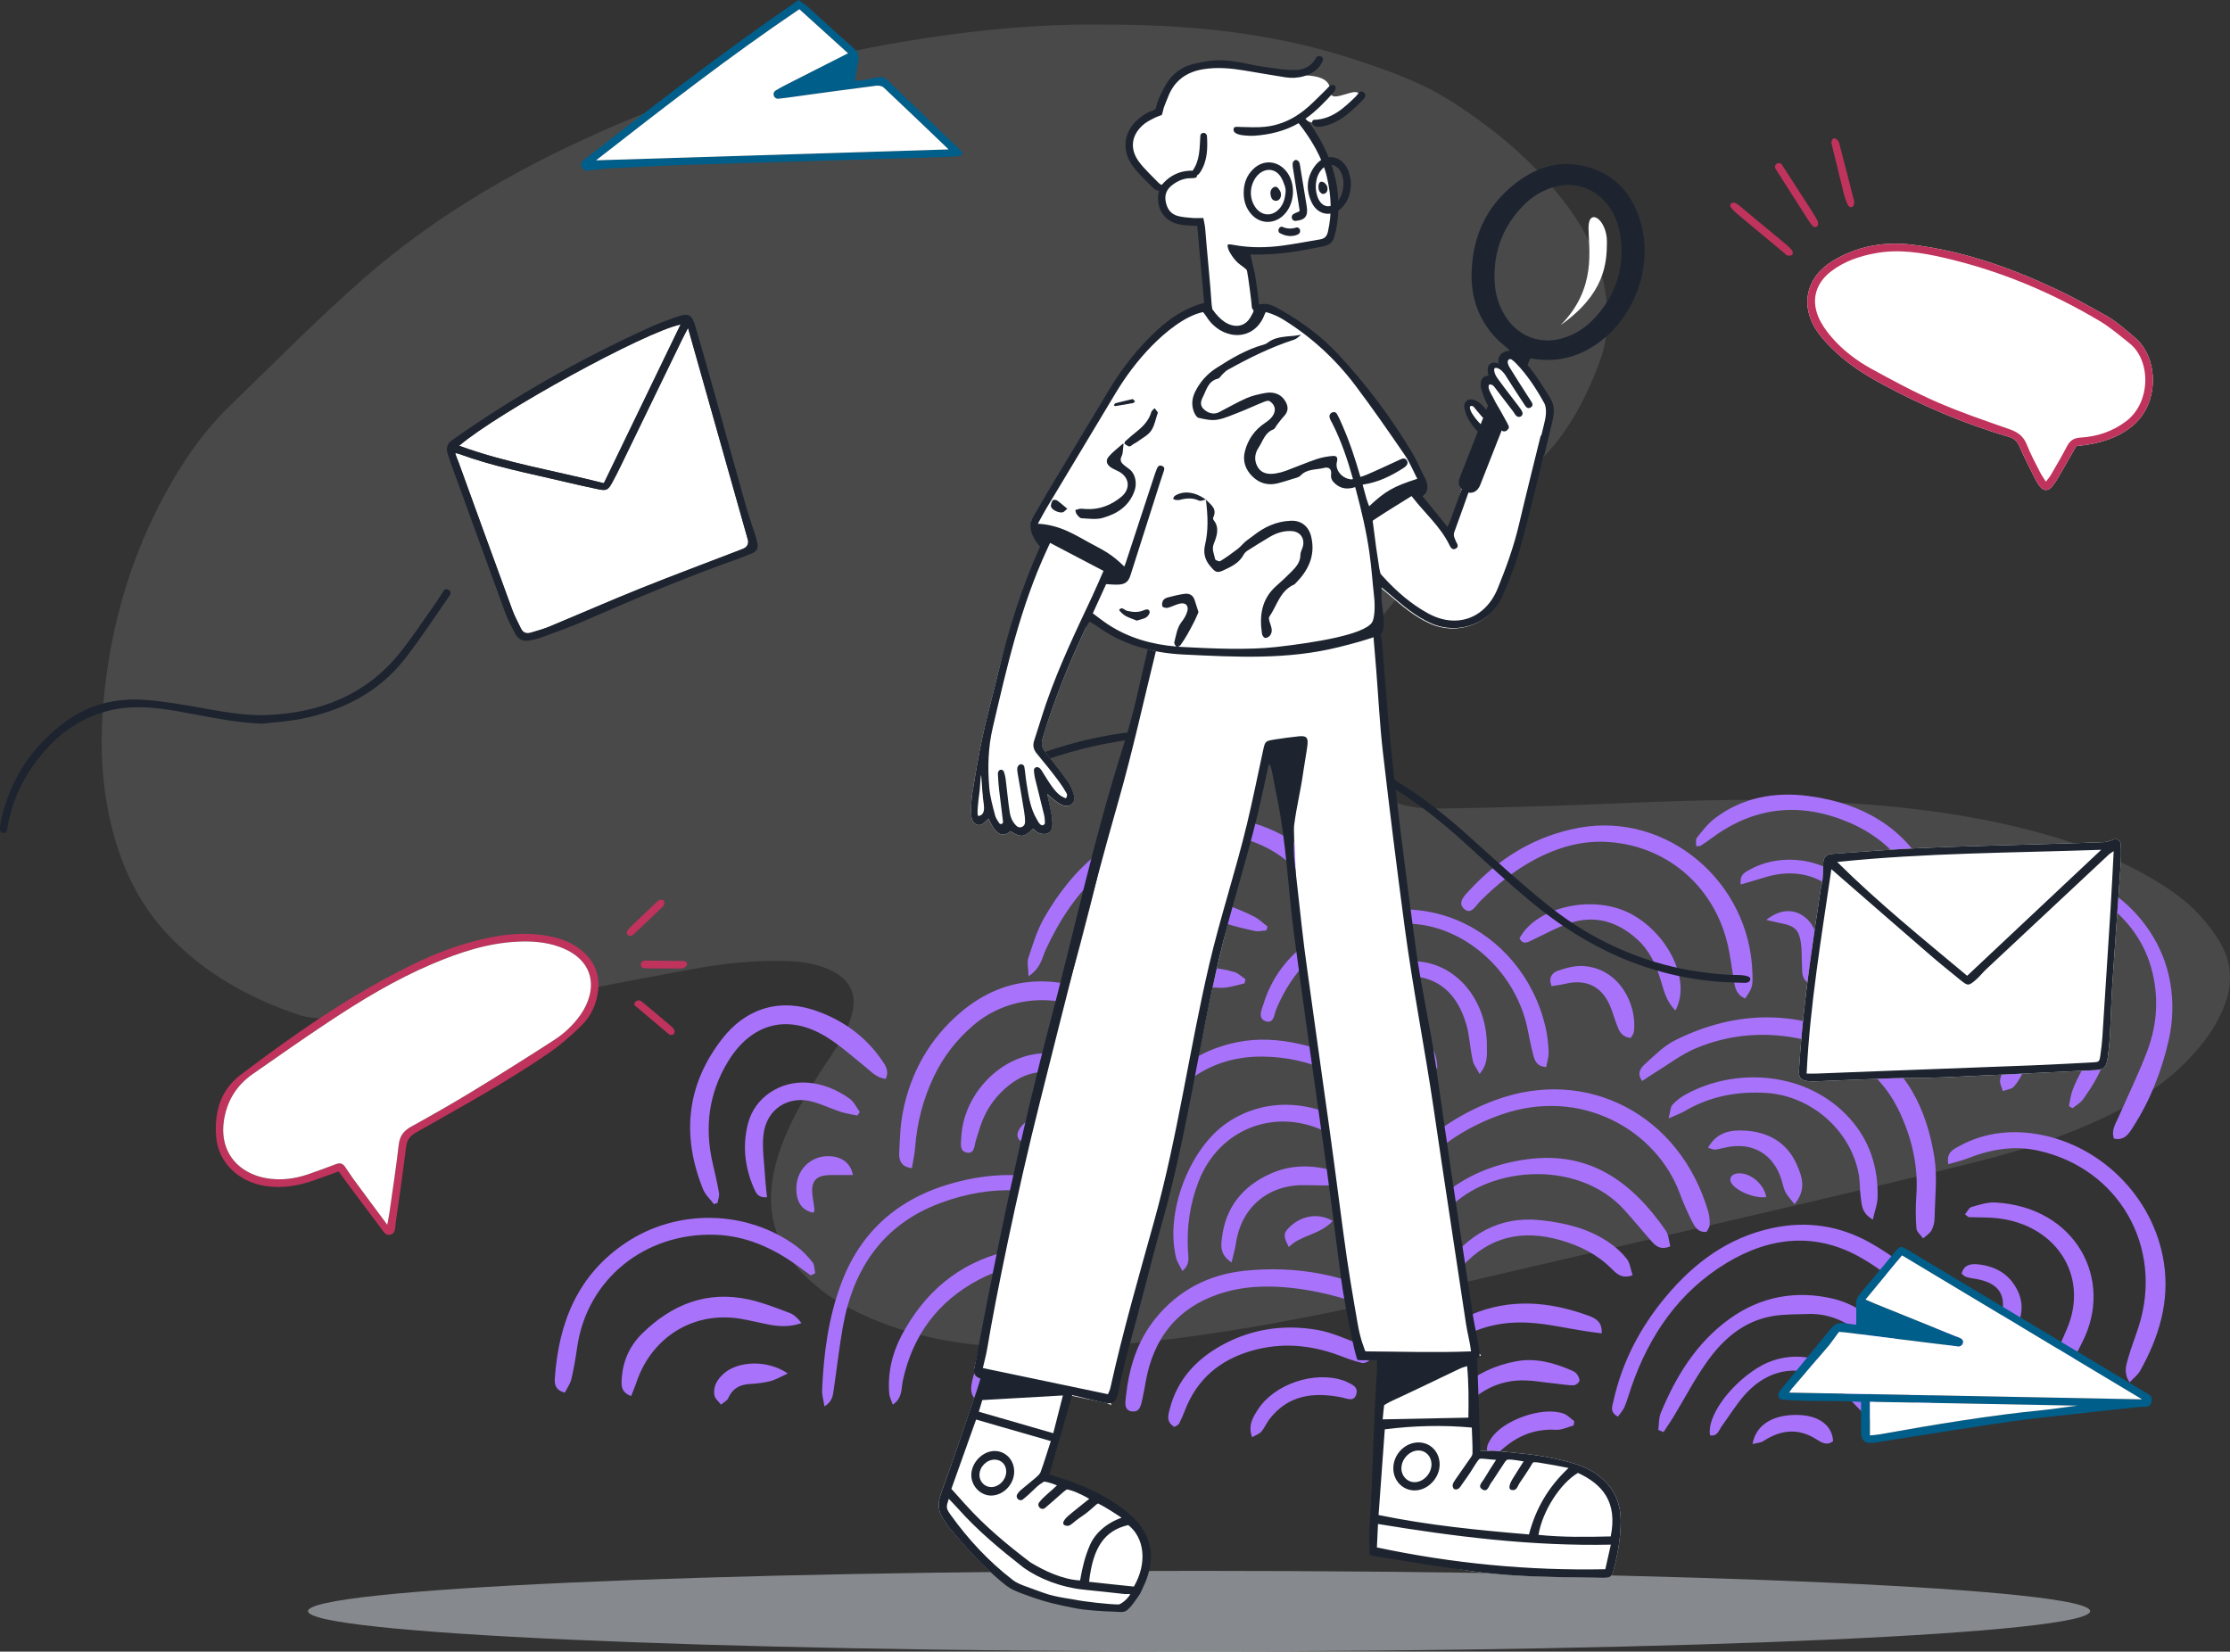 <svg width="374" height="277" viewBox="0 0 374 277" fill="none" xmlns="http://www.w3.org/2000/svg">
<rect x="0" y="0" width="374" height="277" fill="#333333" stroke="none"/>
<path opacity="0.5" d="M201.102 276.961C283.638 276.961 350.546 273.937 350.546 270.207C350.546 266.477 283.638 263.453 201.102 263.453C118.566 263.453 51.658 266.477 51.658 270.207C51.658 273.937 118.566 276.961 201.102 276.961Z" fill="#DBE1E8"/>
<g opacity="0.5">
<g opacity="0.5">
<path opacity="0.5" fill-rule="evenodd" clip-rule="evenodd" d="M185.029 4.133C198.933 4.085 212.682 5.389 226.011 9.597C230.058 10.875 234.092 12.29 237.954 14.036C242.109 15.913 245.884 18.526 249.539 21.266C254.343 24.868 258.62 29.022 262.285 33.775C265.903 38.467 268.513 43.62 269.339 49.586C269.863 53.378 269.603 57.069 268.282 60.653C265.817 67.336 262.485 73.482 257.126 78.357C252.897 82.204 248.704 86.088 244.491 89.952C239.708 94.338 235.146 98.931 231.24 104.132C228.166 108.225 225.604 112.585 224.449 117.64C224.195 118.751 223.965 119.88 223.873 121.013C223.456 126.11 225.889 129.836 229.903 132.552C233.128 134.734 236.88 135.669 240.756 135.614C248.82 135.5 256.884 135.284 264.943 134.982C276.115 134.564 287.281 133.956 298.468 134.209C312.53 134.526 326.498 135.667 340.176 139.169C347.458 141.034 354.494 143.554 361 147.395C363.857 149.081 366.582 150.966 368.83 153.412C370.152 154.851 371.386 156.424 372.369 158.106C374.268 161.355 374.475 164.834 373.163 168.38C371.862 171.898 369.713 174.865 367.15 177.555C363.014 181.897 358.022 185.006 352.636 187.536C346.005 190.651 339.067 192.94 331.988 194.724C320.421 197.638 308.803 200.356 297.187 203.076C278.279 207.505 259.349 211.84 240.442 216.271C227.334 219.342 214.167 222.098 200.833 223.988C190.567 225.443 180.245 226.221 169.871 225.925C161.034 225.674 152.455 224.133 144.379 220.344C140.663 218.6 137.279 216.385 134.447 213.4C124.49 202.91 130.959 190.213 137.448 179.978C138.671 178.049 140.052 176.212 141.173 174.228C141.943 172.863 142.574 171.36 142.943 169.84C143.703 166.711 142.529 164.355 139.663 162.899C137.478 161.79 135.119 161.319 132.681 161.205C126.933 160.937 121.245 161.579 115.623 162.616C103.886 164.782 92.175 167.084 80.466 169.395C71.295 171.205 62.066 171.561 52.777 170.711C51.896 170.631 50.995 170.501 50.161 170.221C41.857 167.428 34.369 163.298 28.269 156.876C22.891 151.214 19.912 144.377 18.314 136.854C16.671 129.125 16.788 121.367 17.818 113.564C19.229 102.879 22.358 92.769 27.46 83.266C30.451 77.695 33.961 72.496 38.524 68.087C45.921 60.939 53.146 53.588 60.87 46.808C73.625 35.611 88.278 27.368 103.853 20.737C119.403 14.118 135.567 9.621 152.233 6.867C161.457 5.342 170.728 4.341 180.078 4.138C181.728 4.102 183.379 4.133 185.029 4.133Z" fill="#DBE1E8"/>
</g>
</g>
<path fill-rule="evenodd" clip-rule="evenodd" d="M262.259 237.088C262.918 237.333 263.448 237.93 264.037 238.364C263.993 238.601 263.949 238.838 263.906 239.075C262.918 239.331 261.914 239.854 260.945 239.796C257.005 239.56 253.866 241.102 251.156 243.804C250.974 243.985 250.693 244.07 250.448 244.181C250.374 244.215 250.272 244.187 250.137 244.187C248.886 243.32 249.434 242.288 250.019 241.348C252.002 238.157 258.757 235.791 262.259 237.088ZM263.54 229.821C263.868 229.964 264.236 230.144 264.437 230.418C264.685 230.756 264.97 231.259 264.883 231.598C264.801 231.917 264.26 232.321 263.911 232.33C263.019 232.353 262.122 232.165 261.226 232.084C258.892 231.873 256.528 231.343 254.231 231.549C251.003 231.84 248.097 233.315 245.908 235.769C244.104 237.792 242.56 240.049 240.895 242.196C240.382 242.857 240.306 243.997 238.93 243.905C238.135 242.832 238.479 241.657 238.998 240.65C242.271 234.294 246.985 229.655 254.281 228.303C257.521 227.702 260.582 228.537 263.54 229.821ZM302.031 237.327C305.227 237.524 307.308 239.196 307.433 241.686C306.426 242.535 305.445 241.902 304.681 241.414C301.586 239.44 298.663 239.78 295.726 241.694C295.32 241.959 294.736 241.975 293.926 242.186C294.47 238.822 297.642 237.058 302.031 237.327ZM225.265 231.515C225.351 231.545 225.447 231.552 225.525 231.594C226.463 232.097 227.866 232.428 227.47 233.826C227.082 235.193 225.899 234.528 224.933 234.341C220.29 233.441 216.034 233.934 212.887 238.031C212.388 238.681 212.078 239.486 211.546 240.098C211.194 240.501 210.599 240.687 209.998 241.037C209.254 239.03 210.154 237.665 210.963 236.406C213.718 232.119 220.425 229.877 225.265 231.515ZM309.556 230.437C311.9 232.195 314.173 234.086 315.42 236.832C315.598 237.224 315.332 237.814 315.265 238.361C313.792 238.563 313.122 237.635 312.372 236.886C311.013 235.531 309.771 234.043 308.302 232.82C303.075 228.467 296.904 228.966 292.465 234.106C291.099 235.687 289.993 237.489 288.763 239.185C288.26 239.879 288.049 240.954 286.799 240.715C286.234 237.721 289.882 232.501 294.629 229.488C299.19 226.594 304.847 226.904 309.556 230.437ZM266.358 220.637C267.512 221.057 268.746 221.619 268.628 223.619C267.686 223.494 266.838 223.394 265.994 223.266C262.778 222.775 259.578 222.006 256.345 221.83C247.851 221.371 241.568 225.308 237.045 232.332C235.864 234.167 234.904 236.145 233.714 237.973C233.168 238.812 232.313 239.447 231.598 240.174C231.395 240.071 231.191 239.966 230.987 239.862C231.046 239.109 230.907 238.268 231.195 237.617C234.483 230.179 238.974 223.778 246.741 220.48C253.267 217.708 259.848 218.265 266.358 220.637ZM307.479 217.817C309.55 218.308 311.612 219.363 313.352 220.612C317.746 223.767 320.863 228.064 323.236 232.88C323.725 233.871 323.827 235.052 324.102 236.128C322.57 236.917 321.815 236.273 321.225 235.418C320.394 234.216 319.635 232.963 318.877 231.713C317.012 228.639 314.784 225.866 311.996 223.581C309.444 221.49 306.547 220.246 303.177 220.372C301.26 220.445 299.315 220.391 297.432 220.696C292.5 221.493 288.986 224.56 286.234 228.454C284.185 231.354 282.532 234.533 280.687 237.578C280.152 238.46 279.564 239.31 279 240.174C278.707 240.055 278.413 239.935 278.119 239.816C278.245 238.866 278.175 237.835 278.529 236.979C281.078 230.807 284.524 225.198 290.016 221.225C295.241 217.446 301.21 216.334 307.479 217.817ZM220.994 223.051C223.372 223.468 225.645 224.537 227.938 225.389C228.51 225.602 229.074 226.041 229.452 226.529C229.738 226.897 229.951 227.634 229.772 227.977C229.584 228.336 228.834 228.67 228.425 228.578C227.188 228.299 225.984 227.846 224.791 227.393C219.871 225.526 214.873 225.074 209.79 226.574C204.587 228.108 200.763 231.265 198.75 236.492C198.452 237.265 198.123 238.029 197.748 238.765C197.64 238.977 197.317 239.075 196.965 239.312C195.527 238.452 195.912 237.342 196.189 236.272C197.456 231.38 200.618 227.998 204.829 225.655C209.871 222.85 215.367 222.063 220.994 223.051ZM313.487 208.333C322.087 213.086 327.996 220.263 331.496 229.438C331.851 230.368 331.751 231.474 331.862 232.499L330.95 232.896C330.261 232.116 329.441 231.418 328.912 230.542C327.775 228.658 326.765 226.695 325.744 224.743C322.67 218.867 318.058 214.442 312.454 211.131C304.759 206.583 296.963 207.343 289.564 211.816C281.635 216.61 276.642 223.867 273.619 232.558C273.227 233.685 272.918 234.845 272.457 235.941C272.202 236.549 271.713 237.058 271.345 237.588C269.926 236.819 270.402 235.854 270.589 235.004C272.04 228.407 275.093 222.597 279.394 217.456C284.157 211.764 289.866 207.523 297.297 205.947C303.011 204.734 308.439 205.543 313.487 208.333ZM233.812 217.981C234.695 218.444 235.567 218.987 236.304 219.652C236.776 220.077 236.989 220.792 237.31 221.363C235.924 222.371 234.937 221.699 233.989 221.227C228.545 218.521 222.845 216.711 216.794 216.018C212.566 215.533 208.378 215.675 204.346 217.049C197.389 219.418 193.464 224.459 192.162 231.66C191.983 232.652 191.821 233.65 191.59 234.631C191.361 235.598 191.209 236.864 189.881 236.714C188.466 236.553 188.727 235.229 188.825 234.289C189.33 229.458 190.695 224.93 193.809 221.095C197.648 216.367 202.716 213.774 208.645 213.134C217.482 212.181 225.908 213.84 233.812 217.981ZM179.867 198.938C181.223 199.438 182.556 200.097 183.751 200.903C184.582 201.463 185.158 202.402 185.867 203.193C184.608 204.224 183.868 203.417 183.113 203.038C174.817 198.864 166.269 198.57 157.68 201.774C148.164 205.324 143.134 212.668 141.372 222.444C140.741 225.946 140.36 229.493 139.83 233.014C139.687 233.959 139.666 235.006 138.273 235.864C138.109 234.794 137.84 233.959 137.875 233.137C138.141 226.996 138.936 220.931 141.118 215.148C144.801 205.387 152.18 199.979 162.096 197.853C168.075 196.572 174.062 196.8 179.867 198.938ZM178.562 232.266C178.812 232.373 178.926 232.806 179.257 233.337C178.607 234.175 178.005 235.023 177.309 235.784C177.174 235.932 176.589 235.859 176.363 235.685C175.355 234.917 175.943 234.042 176.392 233.301C176.859 232.528 177.512 231.82 178.562 232.266ZM182.43 212.684C183.215 213.227 184.204 213.765 183.732 215.586C181.927 215 180.225 214.647 178.703 213.918C173.722 211.531 168.894 212.129 164.22 214.589C157.335 218.21 153.091 223.887 151.422 231.519C151.133 232.835 151.397 234.461 149.738 235.576C149.493 234.856 149.186 234.315 149.139 233.753C148.855 230.284 149.61 226.979 151.22 223.945C155.004 216.812 160.676 211.911 168.621 209.932C173.628 208.685 178.234 209.779 182.43 212.684ZM132.124 230.352C130.893 230.905 130.072 231.411 129.181 231.638C128.061 231.921 126.887 232.042 125.728 232.114C124.058 232.217 122.848 232.87 122.137 234.479C121.935 234.937 121.333 235.215 120.914 235.576C120.529 235.044 119.897 234.551 119.808 233.972C119.585 232.533 120.286 231.359 121.34 230.402C123.741 228.22 128.733 228.009 132.124 230.352ZM180.119 222.562C180.904 222.609 181.652 223.257 182.418 223.631L182.324 224.594C181.325 224.801 180.335 225.102 179.327 225.194C177.344 225.376 175.329 225.291 173.368 225.587C169.205 226.215 166.527 228.677 165.256 232.701C165.003 233.501 164.692 234.282 164.33 235.289C162.632 234.194 162.777 232.953 163.025 231.699C163.887 227.338 168.033 223.263 172.804 222.548C175.193 222.191 177.685 222.414 180.119 222.562ZM125.664 217.953C127.971 218.466 130.204 219.357 132.427 220.193C133.196 220.482 133.833 221.129 134.424 221.895C132.458 222.602 130.596 222.479 128.73 222.11C127.204 221.809 125.693 221.42 124.158 221.167C116.361 219.885 109.34 224.185 106.758 231.78C106.503 232.53 106.187 233.259 105.844 234.139C104.149 233.474 104.218 232.399 104.264 231.402C104.401 228.406 105.559 225.766 107.638 223.709C112.651 218.753 118.6 216.379 125.664 217.953ZM133.579 209.009C134.589 209.753 135.482 210.701 136.264 211.686C136.624 212.14 136.582 212.911 136.723 213.537C136.475 213.659 136.228 213.781 135.981 213.903C135.189 213.329 134.398 212.754 133.606 212.18C129.528 209.229 124.999 207.253 119.965 207.084C108.206 206.691 98.45 214.494 96.8 225.945C96.541 227.742 96.241 229.541 95.819 231.307C95.626 232.117 95.089 232.845 94.732 233.564C93.165 233.153 92.979 232.182 93.052 231.142C93.704 221.798 96.888 213.774 105.057 208.362C113.66 202.663 125.27 202.898 133.579 209.009ZM340.771 190.072C351.908 191.514 361.188 200.573 362.91 211.736C363.919 218.274 362.08 224.271 358.917 229.916C358.546 230.576 357.883 231.069 357.17 231.84C356.15 230.331 356.554 229.073 356.876 227.918C357.391 226.068 358.113 224.278 358.695 222.445C362.909 209.153 355.367 195.948 341.814 192.966C337.777 192.078 333.859 192.745 330.046 194.255C329.013 194.663 327.916 194.905 326.758 195.251C326.383 193.263 327.609 192.751 328.589 192.215C332.4 190.133 336.528 189.523 340.771 190.072ZM334.652 201.672C348.146 202.421 354.642 214.649 349.185 225.179C348.291 226.904 347.597 228.871 345.479 229.828C344.212 228.817 344.677 227.806 344.993 226.901C345.47 225.533 346.079 224.208 346.65 222.873C350.541 213.783 344.538 204.881 334.058 204.231C332.784 204.152 331.502 204.181 330.225 204.132C330.082 204.126 329.946 203.938 329.563 203.654C329.93 203.221 330.214 202.555 330.658 202.425C331.956 202.045 333.333 201.598 334.652 201.672ZM331.74 212.043C334.744 212.366 337.117 213.743 338.432 216.568C339.683 219.258 338.862 221.754 337.425 224.074C337.085 224.623 336.221 224.849 335.587 225.23C334.659 223.728 335.15 222.611 335.483 221.481C336.742 217.222 335.376 215.076 331.014 214.427C330.566 214.36 330.114 214.278 329.687 214.133C329.455 214.054 329.274 213.827 328.988 213.603C329.378 212.097 330.557 211.916 331.74 212.043ZM217.848 175.061C223.121 176.23 227.827 178.583 231.869 182.152C233.013 183.161 233.936 184.46 234.79 185.738C235.254 186.431 235.794 187.356 234.437 188.604C233.634 187.832 232.852 187.131 232.128 186.376C226.564 180.574 219.843 177.284 211.736 177.2C203.125 177.111 196.201 181.857 193.105 189.94C190.565 196.574 190.134 203.437 191.175 210.43C191.449 212.27 192.067 214.143 191.028 216.321C190.415 215.868 189.785 215.628 189.555 215.182C189.186 214.469 188.973 213.632 188.888 212.827C188.099 205.313 188.231 197.818 190.574 190.585C193.266 182.279 198.667 176.585 207.507 174.786C210.944 174.087 214.426 174.302 217.848 175.061ZM258.583 204.661C262.625 205.115 266.445 206.053 269.832 208.36C270.947 209.118 271.999 210.062 272.832 211.121C273.375 211.809 273.471 212.858 273.809 213.87C271.945 214.558 271.049 213.538 270.18 212.682C267.773 210.306 264.895 208.896 261.685 207.982C255.354 206.179 249.862 207.356 245.291 212.315C244.209 213.488 243.006 214.546 241.767 215.746C240.931 214.355 241.46 213.461 242.048 212.667C246.179 207.098 251.359 203.85 258.583 204.661ZM279.379 206.394C279.874 207.106 279.894 208.146 280.131 209.025C278.326 209.768 277.54 208.806 276.76 207.923C275.31 206.281 273.925 204.582 272.461 202.954C264.527 194.137 248.798 195.532 242.264 203.501C240.13 206.105 238.206 208.88 236.184 211.576C235.566 212.4 235.363 213.665 233.286 213.734C233.533 212.633 233.562 211.73 233.927 210.99C238.51 201.704 245.636 195.807 256.187 194.414C266.752 193.019 273.788 198.332 279.379 206.394ZM228.438 190.046C228.942 190.459 229.199 191.169 229.55 191.711C228.548 192.916 227.598 192.561 226.69 192.106C225.387 191.454 224.12 190.736 222.832 190.054C214.264 185.515 204.51 189.125 201.02 198.141C199.558 201.921 198.998 205.845 199.241 209.885C199.304 210.935 199.615 212.04 198.301 213.16C197.894 212.327 197.437 211.688 197.259 210.98C195.35 203.394 199.444 192.613 205.856 188.27C212.933 183.478 221.956 184.727 228.438 190.046ZM286.516 203.289C286.714 203.976 286.765 204.734 286.732 205.452C286.713 205.857 286.382 206.248 286.211 206.603C284.697 206.732 284.191 205.653 283.713 204.707C282.972 203.238 282.303 201.721 281.733 200.176C277.801 189.517 265.125 182.18 251.641 186.977C241.991 190.41 235.282 197.053 230.987 206.28C230.253 207.855 229.673 209.502 228.963 211.089C228.757 211.55 228.345 211.918 227.607 212.872C227.43 211.658 227.16 210.984 227.282 210.392C227.556 209.05 227.906 207.699 228.433 206.44C232.793 196.031 240.105 188.506 250.647 184.553C266.129 178.749 281.808 186.974 286.516 203.289ZM223.196 196.212C223.931 196.399 224.581 196.929 225.239 197.284C224.908 198.713 223.982 198.798 223.079 198.81C221.537 198.83 219.993 198.753 218.451 198.762C212.464 198.798 208.093 202.676 207.263 208.622C207.134 209.548 206.845 210.452 206.547 211.723C204.554 210.405 204.776 208.931 204.929 207.642C205.543 202.464 208.416 198.935 213.082 196.84C216.366 195.365 219.772 195.34 223.196 196.212ZM223.515 204.765C221.394 207.11 218.16 207.099 216.155 209.136C215.12 207.205 215.236 206.671 216.63 205.477C218.561 203.822 221.243 203.433 223.515 204.765ZM312.261 174.86C319.724 178.889 323.126 185.986 324.417 194.07C324.942 197.362 324.518 200.814 324.462 204.192C324.45 204.908 324.293 205.692 323.959 206.311C323.657 206.869 323.021 207.243 322.533 207.699C322.141 207.139 321.457 206.602 321.411 206.015C321.268 204.195 321.265 202.347 321.395 200.524C321.728 195.838 320.769 191.439 318.895 187.171C315.671 179.829 309.817 175.961 302.321 174.303C296.227 172.954 290.187 173.402 284.432 175.802C281.958 176.833 279.762 178.549 277.447 179.966C276.776 180.377 276.128 180.827 275.418 181.294C274.485 180.035 275.152 179.12 275.834 178.505C277.447 177.05 279.037 175.413 280.938 174.466C291.404 169.251 301.988 169.313 312.261 174.86ZM310.233 187.584C313.598 191.335 315.01 195.815 314.9 200.808C314.875 201.933 314.431 203.048 314.098 204.538C312.142 203.393 312.252 201.995 312.072 200.78C311.882 199.505 311.967 198.184 311.734 196.92C310.368 189.535 303.73 183.747 296.17 183.294C291.338 183.005 286.755 183.861 282.52 186.357C281.864 186.745 281.128 186.994 279.844 187.568C280.154 186.375 280.139 185.684 280.472 185.311C281.07 184.64 281.818 184.052 282.603 183.615C291.147 178.858 303.155 179.693 310.233 187.584ZM143.045 197.067C141.838 197.067 140.684 197.077 139.529 197.065C136.803 197.037 135.899 198.06 136.294 200.75C136.398 201.464 136.525 202.175 136.605 202.891C136.623 203.049 136.489 203.223 136.424 203.388C134.39 203.008 133.4 201.42 133.583 198.828C133.772 196.138 135.9 194.039 138.568 193.912C140.922 193.8 142.652 194.903 143.045 197.067ZM137.021 169.575C141.408 171.149 145.071 173.775 147.781 177.636C148.448 178.584 149.193 179.577 148.543 180.936C147.035 180.799 146.134 179.731 145.083 178.89C142.953 177.186 140.91 175.322 138.601 173.904C132.158 169.946 126.022 171.561 122.074 178.07C118.879 183.338 118.149 188.997 119.499 194.975C119.882 196.668 120.294 198.358 120.589 200.068C120.681 200.599 120.429 201.191 120.334 201.754C120.135 201.82 119.937 201.886 119.738 201.951C119.124 201.133 118.3 200.402 117.928 199.484C114.258 190.444 115.129 181.888 121.167 174.16C124.749 169.575 130.233 167.139 137.021 169.575ZM292.625 189.617C296.518 189.828 299.666 191.57 301.311 195.238C302.202 197.226 303.046 199.48 300.967 201.951C300.336 201.137 299.788 200.595 299.447 199.943C299.116 199.308 298.999 198.559 298.783 197.862C297.453 193.551 293.904 191.473 289.5 192.424C288.883 192.558 288.269 192.721 287.645 192.803C287.401 192.834 287.133 192.679 286.454 192.495C287.972 189.809 290.286 189.49 292.625 189.617ZM296.225 200.766C294.299 201.036 291.137 199.747 290.349 198.371C289.912 197.607 290.408 196.89 291.442 196.792C293.504 196.596 295.859 198.553 296.225 200.766ZM135.501 181.579C138.096 181.786 140.448 182.788 142.541 184.297C143.25 184.808 143.653 185.753 144.195 186.499C144.061 186.695 143.928 186.891 143.795 187.087C142.873 186.89 141.927 186.771 141.036 186.479C139.484 185.972 137.992 185.264 136.428 184.808C132.323 183.61 128.579 185.913 128.053 190.229C127.769 192.556 128.182 194.972 128.315 197.346C128.379 198.483 128.525 199.616 128.637 200.785C127.091 200.941 126.753 199.998 126.402 199.19C124.888 195.701 124.506 192.055 125.461 188.382C126.59 184.043 130.876 181.21 135.501 181.579ZM183.286 166.263C188.022 168.017 191.727 171.215 194.744 175.222C195.471 176.188 196.327 177.226 195.718 178.926C193.824 178.58 192.735 177.502 191.607 176.458C189.804 174.79 188.082 173.003 186.12 171.546C179.046 166.294 169.557 166.509 163.186 171.997C160.471 174.336 158.284 177.12 156.706 180.372C154.853 184.193 153.8 188.218 153.476 192.453C153.389 193.593 153.128 194.719 152.937 195.916C151.08 195.691 150.755 194.546 150.811 193.336C150.914 191.065 150.981 188.762 151.414 186.542C152.715 179.875 155.916 174.203 161.077 169.812C167.716 164.166 175.254 163.29 183.286 166.263ZM179.123 177.307C182.284 178.206 184.677 180.361 186.811 182.776C187.256 183.279 187.449 184.006 187.878 184.87C186.111 185.472 185.146 184.675 184.175 184.073C182.783 183.209 181.479 182.2 180.082 181.345C176.348 179.058 172.609 179.309 169.183 182.037C167.218 183.601 165.743 185.558 164.789 187.878C164.339 188.97 164.04 190.124 163.671 191.249C163.379 192.136 163.491 193.601 162.083 193.286C160.866 193.013 161.171 191.667 161.221 190.702C161.576 183.84 167.243 177.546 174.032 176.722C175.688 176.521 177.495 176.843 179.123 177.307ZM182.418 188.379C178.344 189.436 174.74 190.37 171.084 191.318C170.349 190.6 170.623 189.837 171.143 189.1C173.034 186.417 179.201 185.763 182.418 188.379ZM363.971 164.754C364.539 168.01 364.445 171.306 363.695 174.558C362.515 179.672 360.635 184.501 357.797 188.927L357.723 189.044C357.026 190.139 356.307 191.329 354.544 190.963C354.039 189.589 354.802 188.5 355.299 187.365C356.91 183.688 358.678 180.071 360.102 176.324C361.829 171.776 362.105 167.049 360.792 162.319C358.078 152.536 347.642 145.972 337.664 147.889C335.191 148.363 332.826 149.403 330.412 150.187C329.759 150.399 329.111 150.625 328.134 150.954C328.017 148.945 329.14 148.274 330.16 147.863C332.342 146.982 334.574 146.069 336.873 145.665C349.267 143.487 361.802 152.338 363.971 164.754ZM347.255 161.406C352.5 164.802 354.718 170.551 353.269 176.627C352.577 179.532 351.046 182.009 349.339 184.387C348.911 184.985 348.189 185.373 347.602 185.857C347.397 185.741 347.193 185.625 346.988 185.509C347.185 184.604 347.278 183.66 347.602 182.802C348.052 181.612 348.635 180.466 349.23 179.337C352.942 172.306 350.575 163.65 340.323 161.118C337.935 160.528 335.479 160.216 332.982 160.758C332.168 160.935 331.272 160.73 329.85 160.68C331.168 158.794 332.57 158.554 333.884 158.411C338.665 157.89 343.186 158.771 347.255 161.406ZM338.106 171.814C340.296 173.809 340.801 176.484 339.452 179.477C339.011 180.455 338.469 181.436 337.76 182.232C337.363 182.677 336.528 182.746 335.891 182.983C335.725 182.343 335.337 181.662 335.446 181.069C335.622 180.114 336.132 179.219 336.49 178.294C337.722 175.11 336.326 172.909 332.878 172.704C331.347 172.613 329.807 172.688 328.328 172.688C327.738 171.387 328.544 170.89 329.377 170.458C331.924 169.138 335.849 169.76 338.106 171.814ZM238.871 161.371C245.021 162.422 249.405 168.395 249.368 175.389C249.36 176.809 249.616 178.356 248.143 180.11C247.638 179.168 247.195 178.609 247.031 177.976C246.755 176.909 246.66 175.794 246.48 174.7C246.344 173.882 246.253 173.049 246.041 172.25C244.106 164.978 239.129 162.611 232.289 164.134C228.99 164.868 226.364 166.87 224 169.246C223.315 169.934 222.604 170.596 221.916 171.259C220.883 170.445 221.188 169.746 221.599 169.153C225.923 162.901 232.69 160.316 238.871 161.371ZM236.782 172.73C239.255 173.583 241.086 176.036 241.045 179.247C239.834 178.308 238.902 177.784 238.23 177.023C236.664 175.248 234.87 174.379 232.513 174.957C232.282 175.015 232.004 174.871 231.765 174.824C231.266 173.926 231.768 173.396 232.4 173.01C233.798 172.155 235.269 172.208 236.782 172.73ZM259.229 172.373C259.532 173.703 259.676 175.086 259.724 176.451C259.754 177.28 259.461 178.122 259.313 178.96C257.661 178.836 257.376 177.81 257.126 176.859C256.753 175.448 256.487 174.007 256.194 172.575C254.102 162.342 244.642 154.343 234.789 154.933C225.111 155.512 217.871 160.009 214.024 169.316C213.686 170.132 213.645 171.748 212.284 171.272C210.871 170.779 211.602 169.366 211.902 168.39C213.238 164.037 215.882 160.525 219.511 157.939C236.631 145.745 255.432 155.677 259.229 172.373ZM303.337 133.503C312.875 134.769 320.455 139.329 324.375 148.486C328.205 157.433 326.355 165.835 320.931 173.623C320.622 174.066 320.198 174.437 319.785 174.792C319.599 174.952 319.31 174.99 318.705 175.224C318.305 173.214 319.194 171.781 319.91 170.348C321.47 167.222 322.752 164.028 323.149 160.515C324.276 150.546 319.389 141.927 310.221 137.985C302.011 134.453 294.234 135.218 287.002 140.614C286.418 141.05 285.813 141.458 285.199 141.851C285.071 141.932 284.862 141.884 284.454 141.913C284.488 141.412 284.345 140.803 284.585 140.502C285.488 139.374 286.389 138.18 287.519 137.31C292.204 133.703 297.706 132.755 303.337 133.503ZM265.528 162.015C271.552 162.387 274.577 168.41 274.034 173.021C273.995 173.348 273.726 173.649 273.505 174.074C271.848 173.899 271.524 172.804 271.136 171.809C270.708 170.712 270.428 169.553 269.939 168.486C268.504 165.355 265.948 164.186 262.545 164.986C261.781 165.165 260.996 165.256 260.222 165.387C259.636 163.911 260.381 163.106 261.3 162.793C262.646 162.333 264.133 161.93 265.528 162.015ZM273.651 153.331C279.958 156.799 283.634 164.626 280.987 169.476C279.454 167.919 279.052 166.143 278.537 164.432C277.741 161.786 276.619 159.357 274.511 157.469C271.137 154.446 267.308 153.396 263.004 154.897C260.976 155.605 259.071 156.675 257.116 157.591C256.304 157.971 255.483 158.591 254.841 157.362C257.715 151.981 267.42 149.905 273.651 153.331ZM313.554 154.394C314.721 158.696 313.664 162.693 311.841 166.569C311.654 166.967 311.321 167.31 311.005 167.628C310.827 167.807 310.544 167.882 310.239 168.039C309.022 167.467 309.27 166.457 309.514 165.499C309.895 163.999 310.38 162.525 310.74 161.021C311.298 158.685 311.437 156.354 310.601 154.022C308.406 147.9 302.563 145.118 296.049 147.125C294.724 147.533 293.392 147.918 291.953 148.346C291.699 146.629 292.741 146.245 293.557 145.796C299.991 142.255 310.816 144.31 313.554 154.394ZM293.91 163.262C293.971 165.451 293.914 165.637 292.682 167.464C291.225 166.832 290.99 165.675 290.79 164.484C290.427 162.315 290.188 160.114 289.653 157.988C287.2 148.251 279.082 141.565 269.13 141.184C265.061 141.028 261.206 142.149 257.59 144.05C254.083 145.893 251.043 148.35 248.241 151.144C247.491 151.892 246.692 153.584 245.459 152.344C244.421 151.301 245.701 150.114 246.456 149.3C251.498 143.865 257.493 140.167 264.888 138.818C279.45 136.162 293.475 147.742 293.91 163.262ZM206.967 163.001C207.654 163.194 208.23 163.789 208.858 164.199C208.823 164.437 208.788 164.675 208.754 164.912C207.666 165.163 206.589 165.514 205.487 165.636C204.503 165.743 203.493 165.561 202.494 165.573L202.111 165.577C200.151 165.601 198.212 165.673 196.524 167.021C196.159 167.312 195.408 167.102 194.836 167.124C194.854 166.524 194.635 165.708 194.936 165.368C195.701 164.502 196.593 163.576 197.623 163.162C200.677 161.935 203.85 162.121 206.967 163.001ZM303.472 154.556C305.24 156.6 305.723 161.823 304.307 164.147C304.106 164.48 303.628 164.64 303.283 164.878C302.064 164.071 302.284 162.912 302.219 161.864C302.141 160.596 302.211 159.309 302.026 158.059C301.715 155.966 300.963 155.29 298.906 154.885C298.173 154.741 297.446 154.558 296.225 154.281C298.918 152.119 301.643 152.443 303.472 154.556ZM217.446 141.509C219.984 143.25 221.913 145.544 223.438 148.192C224.243 149.591 224.23 149.743 223.792 151.519C222.531 151.784 221.784 150.958 221.072 150.14C220.292 149.244 219.586 148.284 218.826 147.371C213.656 141.169 206.765 139.245 199.15 140.128C187.348 141.495 180.155 148.955 175.38 159.284C174.751 160.645 174.615 162.311 172.5 163.728C172.467 162.32 172.221 161.408 172.469 160.661C173.215 158.413 173.9 156.087 175.058 154.048C180.037 145.288 187.083 139.088 197.298 137.443C204.445 136.293 211.304 137.294 217.446 141.509ZM206.102 151.866C207.529 152.456 208.976 153.017 210.344 153.726C211.164 154.15 211.849 154.833 212.594 155.399C212.522 155.612 212.449 155.824 212.377 156.036C211.722 156.078 211.032 156.273 210.418 156.133C208.56 155.709 206.672 155.308 204.901 154.626C198.527 152.17 191.074 153.742 186.49 160.129C186.251 160.462 185.843 160.674 185.268 161.142C184.208 159.346 184.868 158.144 185.652 157.034C187.439 154.507 189.913 152.809 192.779 151.749C197.211 150.111 201.68 150.039 206.102 151.866Z" fill="#A873FA"/>
<path fill-rule="evenodd" clip-rule="evenodd" d="M313.607 240.743C314.176 240.681 314.699 240.654 315.21 240.562C324.406 238.92 333.616 237.371 342.921 236.458C344.781 236.276 346.626 235.936 348.485 235.743C336.92 235.529 325.364 235.316 313.607 235.098V240.743ZM300.062 233.558C319.951 233.937 339.601 234.313 359.254 234.687C345.861 226.656 332.469 218.626 318.987 210.541C316.934 213.025 314.934 215.446 312.859 217.956C313.548 218.252 314.022 218.465 314.503 218.66C318.952 220.459 323.403 222.255 327.853 224.053C328.24 224.209 328.668 224.315 328.992 224.558C328.995 224.559 328.997 224.561 329 224.563C329.413 224.881 329.277 225.534 328.801 225.746C328.737 225.775 328.672 225.801 328.607 225.826C328.475 225.874 328.299 225.804 328.144 225.785C321.929 225.015 315.713 224.258 309.502 223.461C308.965 223.392 308.408 223.377 308.408 223.377C308.408 223.377 307.231 225.01 306.751 225.626C306.751 225.626 304.283 228.514 300.985 232.346C300.625 232.765 300.536 232.82 300.062 233.558ZM312.122 235.125C307.827 234.815 303.492 235.122 298.947 234.73C298.403 234.684 298.082 234.106 298.324 233.616C298.425 233.411 298.526 233.234 298.654 233.078C301.458 229.637 304.303 226.228 307.097 222.778C307.698 222.034 308.397 221.785 309.289 221.902C309.95 221.988 310.61 222.083 311.305 222.179C311.305 220.976 311.342 219.893 311.293 218.815C311.26 218.086 311.494 217.53 311.962 216.978C313.888 214.707 315.773 212.403 317.679 210.115C318.7 208.889 318.711 208.882 320.116 209.723C328.134 214.524 336.149 219.331 344.165 224.137C349.314 227.224 354.466 230.309 359.609 233.407C360.251 233.793 361.132 234.054 360.837 235.124C360.539 236.202 359.656 235.886 358.905 235.961C355.893 236.263 352.883 236.588 349.875 236.928C345.622 237.407 341.358 237.815 337.122 238.42C330.614 239.351 324.126 240.424 317.629 241.438C316.443 241.623 315.262 241.851 314.07 241.99C312.772 242.141 312.131 241.526 312.124 240.202C312.116 238.544 312.122 236.885 312.122 235.125Z" fill="#005E8B"/>
<path fill-rule="evenodd" clip-rule="evenodd" d="M313.61 235.096C325.367 235.313 336.923 235.527 348.487 235.741C346.629 235.934 344.784 236.274 342.923 236.456C333.619 237.369 324.409 238.918 315.213 240.56C314.702 240.652 314.179 240.679 313.61 240.741V235.096ZM318.99 210.539C332.472 218.624 345.864 226.654 359.257 234.685C339.604 234.31 319.954 233.935 300.064 233.556C300.539 232.818 300.627 232.763 300.988 232.344C304.286 228.512 306.754 225.624 306.754 225.624C307.214 225.033 308.314 223.509 308.405 223.383L308.411 223.375C308.411 223.375 308.968 223.39 309.505 223.458C315.716 224.255 321.932 225.013 328.147 225.783C328.302 225.802 328.478 225.872 328.609 225.823C328.675 225.799 328.74 225.773 328.804 225.744C329.28 225.532 329.416 224.879 329.003 224.561L328.995 224.555C328.67 224.313 328.242 224.207 327.856 224.051C323.406 222.253 318.955 220.457 314.505 218.658C314.024 218.463 313.551 218.25 312.862 217.954C314.937 215.443 316.937 213.023 318.99 210.539Z" fill="white"/>
<path fill-rule="evenodd" clip-rule="evenodd" d="M355.688 141.668C355.747 142.846 355.726 144.035 355.647 145.214C355.199 151.827 354.7 158.437 354.265 165.05C354.07 168.019 354.004 170.995 353.84 173.966C353.774 175.162 353.646 176.359 353.469 177.544C353.244 179.048 352.796 179.403 351.315 179.473C342.87 179.876 334.426 180.306 325.98 180.676C323.061 180.804 320.134 180.748 317.213 180.843C312.97 180.981 308.73 181.189 304.488 181.354C304.177 181.366 303.865 181.367 303.554 181.345C302.086 181.243 301.634 180.843 301.714 179.48C301.837 177.396 302.006 175.315 302.196 173.236C302.939 165.071 304.177 156.972 305.397 148.87C305.543 148.169 305.758 147.877 305.787 144.688C305.793 143.947 306.277 143.281 307.016 143.227C307.02 143.227 307.025 143.226 307.029 143.226C312.182 142.871 317.331 142.433 322.49 142.212C329.946 141.892 337.41 141.733 344.871 141.504C347.532 141.422 350.193 141.354 352.852 141.237C353.357 141.215 353.874 141.027 354.348 140.833C355.041 140.548 355.65 140.92 355.688 141.668Z" fill="white"/>
<path fill-rule="evenodd" clip-rule="evenodd" d="M308.118 144.564C315.032 151.417 322.526 157.47 329.919 163.649C337.408 156.611 344.789 149.674 352.399 142.521C337.463 143.046 322.805 143.028 308.118 144.564ZM354.494 142.746C354.035 143.06 353.853 143.153 353.709 143.288C346.838 149.707 339.969 156.128 333.107 162.557C332.538 163.09 332.062 163.724 331.476 164.235C330.138 165.403 330.049 165.392 328.719 164.307C327.06 162.952 325.383 161.618 323.763 160.217C318.546 155.708 313.353 151.174 308.15 146.648C307.851 146.388 307.553 146.127 307.145 145.77C305.471 157.213 303.574 168.462 302.994 180.052C303.696 180.052 304.206 180.068 304.713 180.049C308.417 179.909 312.121 179.757 315.825 179.617C324.226 179.299 332.628 178.997 341.028 178.665C344.315 178.536 347.6 178.346 350.886 178.18C352.056 178.121 352.103 178.094 352.263 176.95C352.401 175.968 352.528 174.982 352.593 173.993C353.063 166.803 353.525 159.612 353.97 152.421C354.163 149.304 354.309 146.184 354.494 142.746ZM305.787 144.688C305.793 143.947 306.277 143.281 307.016 143.227C307.02 143.227 307.025 143.226 307.029 143.226C312.182 142.871 317.331 142.433 322.49 142.212C329.946 141.892 337.41 141.733 344.871 141.504C347.532 141.422 350.193 141.354 352.852 141.237C353.357 141.215 353.874 141.027 354.348 140.833C355.041 140.548 355.65 140.92 355.688 141.668C355.747 142.846 355.726 144.035 355.647 145.214C355.199 151.827 354.7 158.437 354.265 165.05C354.07 168.019 354.004 170.995 353.84 173.966C353.774 175.162 353.646 176.359 353.469 177.544C353.244 179.048 352.796 179.403 351.315 179.473C342.87 179.876 334.426 180.306 325.98 180.676C323.061 180.804 320.134 180.748 317.213 180.843C312.97 180.981 308.73 181.189 304.488 181.354C304.177 181.366 303.865 181.367 303.554 181.345C302.086 181.243 301.634 180.843 301.714 179.48C301.837 177.396 302.006 175.315 302.196 173.236C302.939 165.071 304.177 156.972 305.397 148.87C305.543 148.169 305.758 147.877 305.787 144.688Z" fill="#1D242F"/>
<path fill-rule="evenodd" clip-rule="evenodd" d="M200.347 121.905C211.315 122.004 221.697 124.336 231.421 129.435C237.06 132.392 241.993 136.313 246.702 140.561C250.889 144.337 255.056 148.15 259.443 151.683C265.653 156.683 272.647 160.243 280.448 162.116C282.56 162.623 284.707 162.981 286.866 163.219C287.959 163.34 289.056 163.431 290.154 163.494C291.14 163.552 292.294 163.419 293.226 163.786C293.571 163.921 293.648 164.254 293.418 164.549C293.212 164.814 292.81 164.843 292.503 164.835C291.251 164.801 289.997 164.771 288.748 164.685C276.58 163.844 266.083 158.963 256.808 151.277C253.151 148.247 249.659 145.014 246.155 141.805C241.205 137.271 235.97 133.149 229.947 130.112C222.781 126.499 215.191 124.371 207.2 123.658C193.372 122.425 180.158 124.679 167.595 130.623C166.56 131.113 165.577 131.713 164.579 132.278C164.194 132.496 163.737 132.732 163.515 132.244C163.406 132.005 163.646 131.427 163.902 131.239C164.614 130.719 165.391 130.272 166.186 129.886C173.704 126.228 181.573 123.698 189.9 122.756C193.37 122.363 196.864 122.182 200.347 121.905Z" fill="#1D242F"/>
<path fill-rule="evenodd" clip-rule="evenodd" d="M115.389 55.002C118.781 67.008 122.086 78.705 125.433 90.549C125.595 91.123 125.309 91.73 124.761 91.965C124.496 92.08 124.225 92.193 123.951 92.299C118.451 94.421 112.924 96.474 107.454 98.672C102.323 100.733 97.258 102.958 92.151 105.079C91.142 105.498 90.078 105.784 89.03 106.104C88.283 106.332 87.7 106.115 87.354 105.374C86.891 104.381 86.341 103.421 85.965 102.396C82.946 94.166 79.957 85.924 76.968 77.683C76.797 77.212 76.488 76.544 76.346 75.997C76.612 75.997 76.989 76.125 77.114 76.171C82.77 78.24 88.673 79.373 94.51 80.749C96.44 81.204 98.373 81.645 100.314 82.048C101.712 82.338 101.982 82.198 102.685 80.918C103.213 79.958 103.702 78.975 104.181 77.989C107.602 70.946 111.016 63.898 114.434 56.853C114.681 56.344 114.952 55.847 115.389 55.002ZM114.143 54.416C109.85 63.3 105.629 72.031 101.277 81.036C93.072 78.953 84.885 77.641 77.003 74.755C83.594 69.136 108.117 55.669 114.143 54.416Z" fill="white"/>
<path fill-rule="evenodd" clip-rule="evenodd" d="M101.277 81.037C105.63 72.033 109.85 63.301 114.144 54.418C108.117 55.671 83.594 69.138 77.004 74.756C84.886 77.642 93.072 78.954 101.277 81.037ZM115.389 55.004C114.953 55.848 114.682 56.346 114.435 56.854C111.016 63.899 107.603 70.947 104.181 77.991C103.702 78.977 103.214 79.96 102.686 80.92C101.982 82.2 101.713 82.34 100.314 82.049C98.374 81.647 96.44 81.206 94.511 80.751C88.674 79.374 82.771 78.241 77.115 76.172C76.99 76.127 76.612 75.999 76.346 75.999C76.489 76.545 76.798 77.214 76.968 77.684C79.957 85.926 82.946 94.167 85.966 102.397C86.341 103.422 86.892 104.382 87.355 105.375C87.7 106.116 88.284 106.334 89.031 106.105C90.078 105.786 91.143 105.499 92.151 105.08C97.259 102.96 102.324 100.735 107.455 98.673C112.924 96.476 118.452 94.422 123.951 92.3C124.226 92.195 124.497 92.081 124.762 91.967C125.309 91.731 125.596 91.125 125.434 90.551C122.087 78.706 118.782 67.009 115.389 55.004ZM75.032 75.943C74.791 75.198 75.054 74.383 75.68 73.912C75.719 73.883 75.757 73.855 75.796 73.828C86.231 66.465 97.304 60.215 108.92 54.923C110.342 54.275 111.813 53.728 113.287 53.207C115.542 52.41 116.028 52.657 116.684 54.912C117.749 58.567 118.791 62.23 119.817 65.897C121.588 72.226 123.326 78.564 125.107 84.89C125.545 86.445 126.106 87.966 126.595 89.507C126.768 90.052 126.928 90.606 127.037 91.167C127.185 91.929 126.903 92.491 126.153 92.787C125.474 93.054 124.808 93.358 124.121 93.6C115.259 96.721 106.612 100.367 98.008 104.127C95.669 105.149 93.253 105.998 90.858 106.888C90.179 107.14 89.457 107.297 88.743 107.426C87.7 107.614 86.885 107.217 86.4 106.27C85.83 105.156 85.207 104.056 84.778 102.886C81.721 94.563 78.705 86.224 75.685 77.887C75.457 77.258 75.251 76.621 75.032 75.943Z" fill="#1D242F"/>
<path fill-rule="evenodd" clip-rule="evenodd" d="M44.001 121.373C40.093 121.231 36.3 120.498 32.505 119.782C29.006 119.123 25.52 118.449 21.902 118.64C16.863 118.906 12.133 121.142 8.604 124.749C5.09 128.34 2.597 132.546 1.48 137.542C1.344 138.151 1.31 138.787 1.127 139.38C1.111 139.431 1.081 139.477 1.042 139.521C0.766 139.83 0.232 139.756 0.049 139.385C0.023 139.332 0.006 139.279 0.004 139.225C-0.017 138.658 0.042 138.073 0.169 137.518C1.73 130.667 5.38 125.139 11.013 121C14.898 118.145 19.408 117.048 24.183 117.374C27.036 117.568 29.878 118.044 32.701 118.535C36.815 119.25 40.909 120.12 45.118 119.908C53.73 119.475 61.242 116.569 66.839 109.759C69.054 107.065 70.947 104.105 72.978 101.261C73.341 100.751 73.654 100.206 74.014 99.693C74.321 99.256 74.548 98.475 75.271 98.942C75.896 99.346 75.392 99.909 75.12 100.299C72.734 103.724 70.458 107.236 67.885 110.516C63.503 116.105 57.51 119.132 50.663 120.536C48.477 120.984 46.224 121.104 44.001 121.373Z" fill="#1D242F"/>
<path fill-rule="evenodd" clip-rule="evenodd" d="M159.094 25.056C155.472 21.592 151.862 18.114 148.21 14.681C147.933 14.421 147.36 14.325 146.954 14.376C143.072 14.864 139.197 15.401 135.321 15.925C133.719 16.142 132.122 16.396 130.515 16.556C130.478 16.559 130.441 16.559 130.403 16.556C129.777 16.5 129.504 15.665 129.979 15.254C130.005 15.231 130.033 15.21 130.063 15.192C131.042 14.598 132.073 14.088 133.095 13.567C136.065 12.053 139.04 10.55 142.23 8.932C139.435 6.402 136.747 3.97 134.063 1.54C122.259 9.508 111.184 18.144 99.967 26.885C119.855 26.27 139.474 25.663 159.094 25.056ZM98.429 28.6C97.521 28.613 97.098 27.465 97.815 26.909C97.821 26.905 97.826 26.901 97.832 26.897C99.239 25.814 100.635 24.717 102.036 23.627C112.258 15.673 122.558 7.823 133.237 0.485C133.447 0.34 133.659 0.199 133.954 0C134.508 0.417 135.075 0.782 135.571 1.227C138.136 3.529 140.659 5.88 143.253 8.148C144.01 8.81 144.1 9.51 143.916 10.38C143.712 11.342 143.572 12.483 143.363 13.549C145.261 13.427 145.805 13.292 146.957 13.011C147.652 12.841 148.232 12.867 148.812 13.429C152.942 17.423 157.104 21.384 161.251 25.36L161.254 25.363C161.513 25.607 161.394 26.047 161.044 26.117C160.479 26.232 159.679 26.284 159.115 26.302C150.974 26.568 142.831 26.807 134.689 27.052C127.957 27.255 121.223 27.431 114.492 27.665C110.371 27.808 106.253 28.024 102.136 28.239C101.043 28.296 99.958 28.484 98.866 28.579C98.721 28.592 98.575 28.598 98.429 28.6Z" fill="#005E8B"/>
<path fill-rule="evenodd" clip-rule="evenodd" d="M159.092 25.057C155.47 21.593 151.86 18.115 148.208 14.682C147.931 14.422 147.358 14.325 146.951 14.377C143.07 14.865 139.195 15.402 135.319 15.926C133.717 16.143 132.12 16.397 130.513 16.557C130.476 16.56 130.439 16.56 130.401 16.557C129.775 16.5 129.502 15.666 129.977 15.255C130.003 15.232 130.031 15.211 130.061 15.193C131.039 14.598 132.071 14.088 133.093 13.568C136.062 12.054 139.038 10.551 142.228 8.933C139.433 6.403 136.745 3.971 134.061 1.541C122.256 9.509 111.182 18.145 99.965 26.886C119.853 26.27 139.471 25.664 159.092 25.057Z" fill="white"/>
<path fill-rule="evenodd" clip-rule="evenodd" d="M64.961 205.422C65.058 204.769 65.211 204.123 65.303 203.47C65.841 199.645 66.437 195.827 66.873 191.99C67.04 190.521 67.69 189.657 68.943 188.963C72.365 187.067 75.771 185.136 79.112 183.101C83.744 180.281 88.337 177.394 92.892 174.451C94.648 173.317 96.192 171.88 97.396 170.141C100.24 166.032 99.868 160.951 93.76 158.777C91.513 157.977 89.173 157.817 86.81 157.927C81.773 158.162 77.075 159.725 72.489 161.669C66.266 164.307 60.51 167.801 54.896 171.525C50.68 174.322 46.539 177.233 42.387 180.125C39.631 182.045 38.022 184.688 37.538 188.028C36.925 192.255 38.921 195.717 42.951 197.156C43.966 197.518 45.08 197.706 46.16 197.764C48.103 197.868 50.012 197.528 51.853 196.878C53.329 196.357 54.809 195.84 56.267 195.27C56.982 194.991 57.449 195.077 57.882 195.702C58.274 196.268 58.829 197.129 59.233 197.686C61.118 200.282 63.048 202.846 64.961 205.422ZM56.801 196.458C55.31 196.999 53.946 197.515 52.569 197.99C49.918 198.903 47.208 199.355 44.407 198.892C39.913 198.149 36.593 194.94 36.249 190.619C35.928 186.591 36.948 182.849 40.318 180.291C49.344 173.441 58.634 166.977 68.829 161.938C73.149 159.803 77.641 158.119 82.386 157.187C85.849 156.507 89.324 156.342 92.794 157.151C94.705 157.596 96.457 158.38 97.916 159.726C99.767 161.432 100.584 163.528 100.317 166.054C100.071 168.384 99.13 170.431 97.492 172.03C95.784 173.698 93.958 175.291 91.994 176.641C84.892 181.519 77.33 185.646 69.847 189.897C68.794 190.495 68.251 191.151 68.102 192.373C67.585 196.62 66.968 200.855 66.364 205.091C66.258 205.832 66.402 206.832 65.457 207.069C64.608 207.282 64.22 206.411 63.797 205.854C61.745 203.156 59.727 200.429 57.7 197.711C57.422 197.338 57.157 196.956 56.801 196.458Z" fill="#BF335D"/>
<path fill-rule="evenodd" clip-rule="evenodd" d="M64.962 205.422C65.06 204.769 65.212 204.124 65.304 203.47C65.842 199.645 66.438 195.827 66.874 191.991C67.041 190.522 67.691 189.658 68.944 188.963C72.366 187.067 75.773 185.136 79.114 183.102C83.746 180.282 88.338 177.394 92.894 174.451C94.649 173.318 96.193 171.88 97.397 170.141C100.241 166.032 99.869 160.952 93.761 158.778C91.515 157.978 89.174 157.817 86.811 157.928C81.774 158.162 77.076 159.725 72.491 161.669C66.267 164.307 60.511 167.802 54.898 171.526C50.681 174.322 46.541 177.234 42.388 180.126C39.632 182.045 38.023 184.689 37.539 188.028C36.927 192.255 38.922 195.717 42.952 197.156C43.968 197.519 45.082 197.707 46.162 197.764C48.105 197.868 50.013 197.529 51.854 196.878C53.331 196.357 54.81 195.841 56.268 195.271C56.983 194.991 57.451 195.078 57.884 195.702C58.275 196.268 58.83 197.129 59.235 197.686C61.12 200.283 63.049 202.846 64.962 205.422Z" fill="white"/>
<path fill-rule="evenodd" clip-rule="evenodd" d="M107.563 167.916C107.565 167.917 107.567 167.919 107.569 167.921C109.3 169.346 111.015 170.791 112.722 172.245C112.909 172.405 113.066 172.649 113.135 172.884C113.182 173.047 113.109 173.317 112.988 173.437C112.872 173.552 112.627 173.555 112.436 173.567C112.347 173.573 112.239 173.499 112.161 173.434C110.325 171.891 108.491 170.345 106.66 168.795C106.543 168.696 106.371 168.548 106.38 168.437C106.381 168.434 106.381 168.431 106.382 168.428C106.435 167.868 107.124 167.563 107.563 167.916ZM109.245 161.111C110.694 161.12 112.143 161.141 113.592 161.155C113.851 161.158 114.112 161.124 114.368 161.149C114.778 161.19 115.302 161.218 115.223 161.782C115.195 161.981 114.948 162.149 114.753 162.296C114.644 162.379 114.509 162.423 114.371 162.423C113.176 162.423 112.106 162.427 111.036 162.421C110 162.416 108.964 162.428 107.932 162.365C107.878 162.362 107.826 162.345 107.774 162.319C107.422 162.143 107.36 161.664 107.613 161.362C107.687 161.274 107.767 161.205 107.859 161.177C108.289 161.048 108.78 161.107 109.245 161.111ZM110.665 150.922C110.874 150.865 111.225 150.907 111.341 151.047C111.463 151.196 111.436 151.528 111.372 151.751C111.32 151.932 111.129 152.083 110.979 152.226C109.472 153.669 107.961 155.111 106.447 156.546C106.336 156.651 106.214 156.744 106.109 156.82C105.932 156.949 105.703 157.006 105.497 156.934C105.189 156.827 105.031 156.515 105.169 156.201C105.289 155.928 105.51 155.682 105.73 155.47C107.158 154.094 108.596 152.729 110.037 151.367C110.224 151.19 110.432 150.986 110.665 150.922Z" fill="#BF335D"/>
<path fill-rule="evenodd" clip-rule="evenodd" d="M348.208 74.825C347.219 76.553 346.247 78.279 345.247 79.987C344.905 80.57 344.547 81.161 344.098 81.66C343.435 82.395 342.762 82.348 342.112 81.582C341.845 81.267 341.62 80.904 341.435 80.533C340.504 78.666 339.531 76.817 338.704 74.905C338.316 74.009 337.818 73.517 336.868 73.242C329.374 71.07 322.248 68 315.401 64.276C312.782 62.851 310.267 61.249 308.069 59.222C306.924 58.166 305.801 57.037 304.901 55.775C301.809 51.44 302.797 46.566 307.331 43.788C311.493 41.238 316.077 40.456 320.878 41.062C330.043 42.217 338.574 45.383 346.799 49.452C348.855 50.469 350.832 51.643 352.854 52.728C354.804 53.774 356.429 55.238 358.098 56.664C362.078 60.066 362.219 67.775 357.537 71.522C355.124 73.454 352.317 74.293 349.327 74.689C348.967 74.737 348.607 74.777 348.208 74.825Z" fill="white"/>
<path fill-rule="evenodd" clip-rule="evenodd" d="M343.125 80.785C343.465 80.331 343.739 80.031 343.937 79.688C344.85 78.106 345.79 76.536 346.625 74.912C347.127 73.933 347.731 73.459 348.906 73.391C351.712 73.228 354.316 72.371 356.596 70.633C360.781 67.443 360.729 60.452 357.206 57.626C355.542 56.291 353.901 54.881 352.076 53.798C343.902 48.946 335.208 45.324 325.924 43.203C322.248 42.363 318.538 41.773 314.751 42.431C311.992 42.911 309.379 43.772 307.124 45.488C304.571 47.429 303.729 50.187 304.958 53.137C305.469 54.362 306.283 55.509 307.156 56.523C309.044 58.719 311.349 60.478 313.873 61.861C317.484 63.84 321.123 65.804 324.894 67.447C328.855 69.173 332.967 70.563 337.051 71.994C338.434 72.478 339.378 73.171 339.927 74.578C340.552 76.177 341.39 77.694 342.163 79.233C342.414 79.731 342.75 80.187 343.125 80.785ZM348.208 74.825C347.219 76.553 346.247 78.279 345.247 79.987C344.905 80.57 344.547 81.161 344.098 81.66C343.435 82.395 342.762 82.348 342.112 81.582C341.845 81.267 341.62 80.904 341.435 80.533C340.504 78.666 339.531 76.817 338.704 74.905C338.316 74.009 337.818 73.517 336.868 73.242C329.374 71.07 322.248 68 315.401 64.276C312.782 62.851 310.267 61.249 308.069 59.222C306.924 58.166 305.801 57.037 304.901 55.775C301.809 51.44 302.797 46.566 307.331 43.788C311.493 41.238 316.077 40.456 320.878 41.062C330.043 42.217 338.574 45.383 346.799 49.452C348.855 50.469 350.832 51.643 352.854 52.728C354.804 53.774 356.429 55.238 358.098 56.664C362.078 60.066 362.219 67.775 357.537 71.522C355.124 73.454 352.317 74.293 349.327 74.689C348.967 74.737 348.607 74.777 348.208 74.825Z" fill="#BF335D"/>
<path fill-rule="evenodd" clip-rule="evenodd" d="M291.138 34.095C291.302 34.191 291.457 34.285 291.595 34.399C294.284 36.615 296.97 38.836 299.646 41.069C300.002 41.366 300.339 41.708 300.599 42.088C300.708 42.246 300.68 42.698 300.562 42.77C300.351 42.899 300.023 42.876 299.75 42.849C299.622 42.836 299.509 42.664 299.389 42.564L295.37 39.222C294.031 38.107 292.692 36.992 291.356 35.873C290.961 35.542 290.595 35.168 290.267 34.772C290.169 34.652 290.176 34.349 290.261 34.202C290.285 34.16 290.322 34.125 290.367 34.094C290.595 33.938 290.9 33.955 291.138 34.095ZM298.858 27.639L298.903 27.709C300.27 29.803 301.627 31.904 302.979 34.008C303.598 34.973 304.225 35.934 304.788 36.932C304.932 37.188 304.988 37.701 304.835 37.878C304.483 38.283 304.077 38.032 303.796 37.67C303.541 37.342 303.312 36.992 303.087 36.641C301.349 33.918 299.611 31.195 297.882 28.466C297.846 28.409 297.811 28.351 297.777 28.292C297.372 27.589 298.412 26.961 298.858 27.639ZM308.282 23.607C308.44 23.787 308.478 24.082 308.544 24.333C309.357 27.454 310.177 30.575 310.957 33.705C311.028 33.991 310.942 34.497 310.745 34.634C310.293 34.947 309.976 34.576 309.808 34.161C309.594 33.632 309.384 33.094 309.246 32.542C308.575 29.866 307.929 27.183 307.274 24.503C307.25 24.408 307.225 24.313 307.195 24.205C307.109 23.892 307.168 23.545 307.388 23.306C307.441 23.249 307.497 23.208 307.559 23.197C307.776 23.159 308.101 23.401 308.282 23.607Z" fill="#BF335D"/>
<path fill-rule="evenodd" clip-rule="evenodd" d="M231.016 106.034C230.989 105.705 231.27 106.562 231.315 107.109C231.758 112.352 232.412 121.584 232.927 126.819C233.447 132.109 234.656 142.897 235.31 148.172C236.114 154.658 236.307 151.89 237.195 158.364C238.099 164.948 239.07 171.522 240.017 178.1C240.862 183.965 241.691 189.832 242.569 195.692C243.793 203.862 245.059 212.025 246.296 220.193C246.515 221.64 246.818 224.014 246.986 225.467C247.175 227.1 249.408 227.297 247.775 227.454C247.504 227.48 247.233 227.507 246.986 227.531L248.157 243.303C249.081 243.303 249.783 243.318 250.484 243.301C254.485 243.705 257.186 243.853 260.679 244.614C263.095 245.14 265.753 245.792 267.771 247.238C270.389 249.114 271.766 251.633 271.811 254.863C271.852 257.714 271.337 260.488 270.638 263.231C270.327 264.448 270.051 264.62 268.743 264.596C261.623 264.463 254.487 264.52 247.413 263.581C241.627 262.813 236.785 261.108 231.016 260.209C230.811 260.177 230.624 260.033 230.397 259.925C230.397 258.242 230.302 256.584 230.412 254.94C230.989 246.32 231.277 237.109 231.894 228.491C231.945 227.771 228.544 226.242 227.572 226.075C227.186 225.773 227.109 224.983 227.034 224.395C226.536 220.495 226.109 216.585 225.599 212.687C224.551 204.669 223.534 196.647 222.379 188.645C220.757 177.409 219.486 170.306 217.98 159.055C216.948 151.354 217.79 141.531 216.221 133.941C215.919 132.477 215.66 131.004 215.363 129.539C215.279 129.12 215.13 128.714 215.01 128.303C214.894 128.306 212.943 126.816 212.827 126.819C212.193 129.653 211.018 133.986 210.333 136.808C208.399 144.77 206.364 152.707 204.483 160.681C200.976 175.556 199.36 187.555 195.19 202.26C191.02 216.966 190.106 220.343 188.105 227.454C187.447 229.791 186.915 232.161 186.429 234.54C186.082 236.245 186.873 235.596 185.302 235.243C183.521 234.844 180.941 234.38 179.121 233.947C177.834 238.407 176.579 242.753 175.285 247.238C175.682 247.374 176.012 247.836 176.476 247.973C180.126 249.049 183.591 250.524 186.726 252.699C187.455 253.205 188.165 253.748 188.83 254.335C192.154 257.269 193.068 260.832 191.568 265.007C191.319 265.7 190.975 266.359 190.686 267.039C190.551 267.357 190.376 267.657 190.177 267.939C187.967 271.061 188.484 269.834 186.429 269.777C184.601 269.727 181.723 269.554 179.928 269.205C176.943 268.625 175.912 267.918 173.044 266.896C170.482 265.983 169.465 266.452 168.161 265.384C164.876 262.697 162.064 259.556 159.323 256.346C158.928 255.884 158.623 255.348 158.274 254.847C157.359 253.532 157.189 252.227 157.767 250.635C159.903 244.753 161.899 238.82 163.942 232.905C164.122 232.383 164.263 231.848 164.455 231.207C162.891 230.695 163.398 229.568 163.635 228.491C167.95 208.907 171.533 190.697 177.408 171.52C183.284 152.343 185.415 140.052 189.389 125.987C191.149 119.757 192.086 113.404 193.613 107.109C193.743 106.574 193.735 107.05 193.971 106.556L231.016 106.034Z" fill="white"/>
<path fill-rule="evenodd" clip-rule="evenodd" d="M231.511 106.344C231.675 106.866 231.764 107.421 231.81 107.969C232.249 113.215 232.609 118.469 233.121 123.708C233.639 129.001 234.261 134.285 234.912 139.563C235.713 146.052 236.558 152.536 237.443 159.014C238.342 165.602 239.883 172.18 240.825 178.762C241.665 184.63 242.49 190.501 243.364 196.365C244.582 204.539 245.842 212.708 247.072 220.88C247.29 222.328 247.879 224.703 248.046 226.157C248.171 227.239 248.285 227.677 247.735 227.73L248.276 243.313C249.196 243.313 249.894 243.327 250.591 243.31C254.571 243.715 257.26 243.863 260.735 244.624C263.139 245.15 265.784 245.803 267.791 247.25C270.396 249.127 271.766 251.648 271.812 254.88C271.851 257.732 271.339 260.508 270.643 263.252C270.335 264.47 270.06 264.643 268.758 264.618C261.674 264.486 254.574 264.542 247.536 263.603C241.778 262.835 236.049 261.851 230.309 260.952C230.106 260.92 229.92 260.776 229.694 260.668C229.694 258.984 229.6 257.325 229.709 255.68C230.283 247.055 230.331 238.432 230.944 229.81C230.969 229.451 230.908 228.085 230.908 228.091C230.908 228.098 228.184 228.175 227.697 228.091C227.312 227.79 225.434 218.41 224.926 214.509C223.883 206.487 222.872 198.46 221.722 190.453C220.108 179.211 218.533 168.003 217.034 156.746C216.008 149.04 215.76 141.479 214.199 133.885C213.898 132.42 213.642 130.946 213.346 129.48C213.262 129.061 213.113 128.655 212.994 128.243C212.878 128.246 212.894 128.245 212.778 128.249C212.148 131.084 211.56 133.93 210.878 136.753C208.955 144.72 206.354 152.662 204.483 160.641C200.993 175.525 199.049 190.362 194.9 205.076C192.895 212.188 191.219 219.229 189.228 226.344C188.573 228.683 188.044 231.054 187.561 233.435C187.214 235.141 186.725 235.6 185.162 235.248C183.39 234.848 181.627 234.409 179.816 233.977C178.535 238.439 177.287 242.787 175.999 247.275C176.395 247.411 176.846 247.583 177.308 247.72C180.939 248.797 184.387 250.272 187.506 252.449C188.231 252.955 188.938 253.498 189.599 254.086C192.906 257.022 193.816 260.587 192.324 264.764C192.076 265.458 191.734 266.117 191.446 266.798C191.312 267.115 191.138 267.416 190.939 267.698C188.74 270.822 188.83 270.348 186.786 270.291C184.967 270.24 182.103 270.067 180.317 269.718C177.347 269.138 175.394 268.696 172.541 267.673C169.992 266.76 169.405 266.475 168.107 265.407C164.839 262.718 162.041 259.575 159.313 256.363C158.92 255.901 158.616 255.364 158.27 254.863C157.359 253.547 157.19 252.241 157.765 250.649C159.891 244.763 161.876 238.827 163.909 232.908C164.089 232.386 164.228 231.85 164.42 231.209C162.863 230.697 163.399 229.583 163.604 228.492C167.345 208.592 171.147 190.303 176.316 170.713C180.317 155.55 183.282 141.252 188.404 125.085C190.342 118.968 190.865 115.67 192.384 109.371C192.514 108.835 192.659 108.292 192.893 107.799C192.979 107.617 193.371 107.447 193.575 107.493C193.765 107.535 193.97 107.851 194.023 108.08C194.082 108.332 194.001 108.629 193.935 108.895C191.835 117.389 189.976 125.953 187.573 134.36C182.749 151.237 178.723 167.714 174.394 184.87C170.533 200.17 166.91 218.016 165.588 226.067C165.399 227.219 165.083 228.329 164.835 229.437C171.825 230.899 178.736 232.344 185.819 233.825C185.924 233.558 186.132 233.18 186.221 232.777C188.321 223.301 190.969 214.144 193.565 204.809C197.543 190.507 199.444 176.115 202.825 161.66C204.667 153.787 207.278 145.96 209.158 138.096C210.124 134.057 210.941 129.982 211.823 125.922C212.175 124.305 212.169 124.28 213.812 124.015C215.123 123.803 216.443 123.642 217.762 123.494C219.11 123.342 219.448 123.687 219.262 125.085C219.064 126.567 218.778 128.037 218.568 129.517C218.076 132.973 217.489 135.016 217.034 138.476C216.971 138.955 216.979 143.291 217.034 143.78C218.167 153.914 218.568 157.923 219.205 162.355C219.842 166.788 221.099 176.146 222.09 183.055C223.215 190.898 224.25 198.754 225.277 206.611C226.11 212.984 226.991 217.897 227.697 221.996C228.199 224.905 228.861 226.154 228.965 226.64C234.712 226.669 240.825 226.881 246.718 226.64C246.524 225.035 246.091 223.51 245.864 221.996C244.066 209.997 242.215 198.006 240.455 186.001C238.968 175.859 236.946 165.711 235.592 155.55C234.29 145.774 233.065 135.987 231.935 126.189C231.402 121.568 231.174 116.912 230.805 112.273C230.677 110.671 230.534 109.07 230.405 107.468C230.379 107.139 230.321 106.79 230.402 106.483C230.459 106.269 230.713 105.989 230.908 105.963C231.098 105.938 231.454 106.16 231.511 106.344ZM159.124 251.368C158.663 252.786 158.632 252.939 159.461 254.094C162.417 258.212 165.848 261.89 169.866 264.989C170.548 265.515 171.421 265.838 172.237 266.129C175.979 267.463 175.76 267.573 180.12 268.259C181.779 268.614 185.926 269.073 187.63 269.09C187.881 269.034 188.854 268.511 189.577 267.374C189.211 267.294 188.849 267.364 188.652 267.343C186.342 267.09 184.034 266.828 181.722 266.598C178.079 266.237 174.389 264.829 171.729 262.96C167.798 259.885 163.96 256.713 160.634 252.966C160.164 252.436 159.661 251.935 159.124 251.368ZM189.226 255.769C185.275 256.68 183.298 259.479 182.656 265.286C184.005 265.433 185.26 265.573 186.515 265.707C187.763 265.839 189.013 265.966 190.168 266.085C192.455 262.135 191.935 257.892 189.226 255.769ZM163.705 238.075C162.294 242.035 160.942 245.829 159.561 249.704C160.355 250.589 161.127 251.448 161.898 252.307C165.168 255.949 168.909 259.064 172.794 262.013C175.047 263.402 178.189 264.902 181.142 265.058C181.555 262.765 181.932 261.161 182.765 259.197C183.644 257.122 185.625 255.404 188.105 254.543C186.971 253.779 185.362 252.744 184.165 252.145C183.975 252.217 183.743 252.445 182.742 253.319C181.943 254.017 181.308 254.348 180.416 255.044C179.69 255.61 179.325 256.136 178.542 255.797C178.053 255.517 178.359 254.871 179.446 253.981C180.497 253.119 181.41 252.38 182.685 251.375C181.717 250.811 181.137 250.546 180.391 250.229C179.693 249.932 178.926 249.785 178.926 249.785C178.473 250.095 178.296 250.252 177.961 250.559C177.103 251.343 176.209 252.086 175.332 252.849L175.29 252.886C174.672 253.423 173.792 252.608 174.292 251.96C175.087 250.931 176.16 250.195 177.268 249.115C176.046 248.6 175.132 248.448 175.063 248.496C174.691 248.753 174.125 249.063 173.487 249.736C172.852 250.351 172.204 250.961 171.509 251.504C171.463 251.54 171.409 251.565 171.348 251.581C170.925 251.696 170.492 251.341 170.513 250.903C170.516 250.838 170.528 250.777 170.552 250.721C170.696 250.383 170.996 250.088 171.283 249.839C172.035 249.187 172.832 248.586 173.58 247.931C173.941 247.615 174.378 247.274 174.532 246.853C175.135 245.204 175.64 243.519 176.233 241.687C172 240.466 167.891 239.282 163.705 238.075ZM231.109 255.589C231.045 256.959 230.986 258.205 230.925 259.521C243.66 262.216 256.311 263.434 269.234 263.178C269.538 261.818 269.823 260.545 270.157 259.056C256.942 259.327 244.095 257.728 231.109 255.589ZM264.643 247.024C261.679 248.765 258.679 253.436 258.021 257.416C262.083 257.831 266.128 257.771 270.14 257.675C271.322 251.841 268.702 248.905 264.643 247.024ZM232.249 239.712C231.897 244.545 231.555 249.259 231.204 254.084C239.66 255.829 247.998 256.635 256.426 257.343C257.557 253.07 259.594 249.456 263.066 246.196C261.235 245.822 260.081 245.623 258.399 245.348C257.998 245.247 257.227 245.223 257.227 245.223C256.963 245.351 256.894 245.623 256.697 245.931C256.099 246.862 255.511 247.801 254.87 248.703C254.517 249.2 254.409 250.082 253.501 249.882C252.982 249.769 253.05 249.061 253.689 248.012C254.283 247.038 254.907 246.081 255.534 245.089C253.834 244.807 252.922 244.688 252.705 244.852C252.416 245.072 252.16 245.59 251.801 246.102C251.197 246.962 250.678 247.882 250.054 248.727C249.679 249.236 249.471 250.373 248.554 249.76C247.795 249.252 248.586 248.57 248.893 248.045C249.524 246.966 250.22 245.925 250.912 244.833C249.633 244.784 248.29 244.484 248.075 244.717C247.804 245.01 247.322 245.742 246.991 246.3C246.455 247.203 245.818 248.045 245.218 248.908C245.03 249.178 244.857 249.488 244.599 249.671C244.421 249.798 244.038 249.843 243.878 249.734C243.708 249.617 243.591 249.255 243.633 249.034C243.691 248.724 243.89 248.427 244.075 248.156C244.826 247.061 245.603 245.984 246.351 244.887C246.593 244.531 246.947 244.137 246.955 243.754C246.984 242.336 246.89 240.915 246.84 239.419C241.901 238.972 237.134 239.104 232.249 239.712ZM166.805 243.349C168.649 243.349 170.074 244.83 170.091 246.766C170.111 248.876 168.361 250.756 166.316 250.82C164.472 250.879 162.864 249.23 162.899 247.318C162.937 245.264 164.821 243.35 166.805 243.349ZM237.956 241.912C239.924 241.944 241.406 243.482 241.446 245.531C241.49 247.847 239.488 249.96 237.25 249.96C235.239 249.959 233.664 248.314 233.678 246.23C233.694 243.87 235.67 241.876 237.956 241.912ZM166.819 244.796C165.509 244.78 164.311 245.956 164.265 247.302C164.227 248.412 165.059 249.339 166.144 249.396C167.486 249.466 168.766 248.188 168.757 246.786C168.749 245.628 167.953 244.811 166.819 244.796ZM237.804 243.264C236.368 243.31 235.059 244.704 235.033 246.215C235.011 247.524 235.992 248.572 237.243 248.576C238.74 248.58 240.106 247.118 240.081 245.538C240.06 244.203 239.078 243.222 237.804 243.264ZM178.261 234.034C173.611 234.3 169.221 234.552 164.745 234.808C164.552 235.455 164.371 236.059 164.161 236.762C168.359 237.974 172.377 239.133 176.647 240.366C177.205 238.174 177.714 236.18 178.261 234.034ZM246.058 229.113C245.577 229.269 245.256 229.336 244.968 229.473C241.174 231.274 237.401 233.121 233.586 234.876C232.901 235.191 232.144 235.655 232.144 235.655C232.012 236.695 232.006 236.777 231.894 238.043C236.713 237.946 241.43 237.85 246.267 237.753C246.32 234.91 246.326 232.066 246.058 229.113Z" fill="#1D242F"/>
<path fill-rule="evenodd" clip-rule="evenodd" d="M216.942 12.577L217.535 12.58C220.965 12.616 223.113 13.077 223.113 15.341C223.113 17.709 227.938 14.068 227.938 16.07C227.938 18.073 222.486 20.694 221.27 20.694C220.459 20.694 219.457 20.448 218.262 19.955C218.17 20.002 218.078 20.048 217.985 20.093C222.824 26.674 224.55 33.166 223.163 39.57C222.868 40.936 218.381 41.787 209.702 42.121L209.168 42.141L209.882 48.863C210.154 49.481 210.308 50.184 210.308 50.931C210.308 53.391 208.636 55.386 206.572 55.386C204.796 55.386 203.31 53.909 202.93 51.929L202.702 51.929L202.68 51.124C202.44 42.569 202.017 37.906 201.411 37.136C194.46 37.136 194.46 33.647 194.841 31.747C194.927 31.316 195.199 30.944 195.576 30.625C195.171 30.802 194.719 31.013 194.219 31.259C190.161 27.665 188.653 24.838 189.694 22.779C191.254 19.689 193.681 19.025 194.219 19.025C194.756 19.025 194.455 11.883 202.112 11.012C209.691 10.15 213.272 12.529 216.942 12.577Z" fill="white"/>
<path fill-rule="evenodd" clip-rule="evenodd" d="M221.897 9.919C221.903 9.977 221.899 10.03 221.882 10.079C221.366 11.478 220.18 12.351 218.652 12.789C217.655 13.075 216.602 13.121 215.576 12.963C213.301 12.614 211.036 12.21 208.766 11.832C206.441 11.446 204.122 11.222 201.759 11.617C198.877 12.1 196.879 13.601 195.858 16.36C195.714 16.751 195.31 17.64 195.162 18.144C194.697 19.721 195.212 19.057 193.801 19.688C193.332 19.897 192.392 20.4 191.985 20.72C189.751 22.478 189.347 24.914 191.058 27.18C191.994 28.421 193.175 29.477 194.254 30.609C194.422 30.785 194.671 30.897 194.811 31.084C194.91 30.94 195.022 30.801 195.148 30.667C196.307 29.436 197.738 28.74 199.425 28.633C199.667 28.618 199.854 28.615 200.006 28.639C200.013 28.627 200.021 28.615 200.028 28.605C201.281 26.836 201.176 24.771 201.314 22.757L201.314 22.751C201.353 22.272 201.983 22.116 202.285 22.49C202.365 22.59 202.416 22.681 202.422 22.774C202.552 24.864 202.51 26.941 201.347 28.803C201.212 29.019 201.037 29.238 200.827 29.37C200.803 29.385 200.775 29.398 200.744 29.409C200.785 29.599 200.657 29.794 200.454 29.823C200.2 29.86 199.957 29.893 199.715 29.89C198.563 29.879 197.575 30.31 196.675 30.975C195.769 31.645 195.294 32.511 195.484 33.681C195.685 34.916 196.27 35.871 197.51 36.213C198.302 36.432 199.148 36.48 199.974 36.553C200.535 36.602 201.104 36.562 201.817 36.562C201.93 37.205 202.087 37.798 202.132 38.399C202.374 41.627 203.006 47.82 203.207 51.05C203.239 51.571 203.592 52.4 202.818 52.515C201.919 52.649 202.023 51.748 201.978 51.164C201.751 48.198 201.144 42.265 200.93 39.298C200.9 38.886 200.85 38.475 200.792 37.891C199.882 37.833 199.104 37.824 198.337 37.728C195.699 37.4 194.182 35.66 194.215 33.089C194.22 32.693 194.274 32.32 194.382 31.97C194.324 31.985 194.268 31.989 194.219 31.98C193.932 31.929 193.624 31.752 193.415 31.539C192.285 30.385 191.064 29.293 190.093 28.013C187.874 25.087 188.469 21.681 191.458 19.536C191.921 19.203 192.409 18.856 192.948 18.685C193.917 18.376 193.817 18.277 194.03 17.469C194.321 16.366 194.901 15.349 195.448 14.348C196.188 12.995 197.313 11.913 198.702 11.241C199.807 10.706 201.045 10.52 202.239 10.303C203.05 10.156 203.874 10.101 204.697 10.114C205.173 10.12 205.649 10.15 206.122 10.197C207.467 10.329 208.793 10.598 210.112 10.886C211.359 11.158 212.654 11.29 213.92 11.482C215.096 11.662 216.303 11.771 217.488 11.726C218.797 11.675 219.889 11.062 220.604 9.899C220.686 9.766 220.754 9.585 220.877 9.524C220.941 9.492 221.008 9.464 221.077 9.439C221.438 9.308 221.857 9.537 221.897 9.919ZM223.869 14.358C223.981 14.42 224.013 14.733 223.982 14.917C223.95 15.109 223.83 15.31 223.695 15.458C222.234 17.067 220.714 18.664 218.935 19.924C219.254 20.215 219.579 20.524 219.707 20.709C223.44 26.1 225.367 31.942 224.075 38.565C224.015 38.871 223.904 39.168 223.844 39.474C223.641 40.514 223.04 41.077 221.982 41.3C218.507 42.032 215.022 42.646 211.459 42.689C210.943 42.695 210.427 42.69 209.71 42.69C209.987 43.88 210.238 44.914 210.464 45.954C210.547 46.333 211.424 51.903 211.088 51.974C210.558 52.084 209.967 52.127 209.941 51.442C209.913 50.683 209.309 46.143 209.136 45.393C209.055 45.043 208.066 44.547 207.41 43.887C206.937 43.412 206.547 42.835 206.214 42.25C206.064 41.985 205.798 41.324 205.915 41.047C205.98 40.894 206.714 41.042 206.982 41.091C209.732 41.594 212.489 41.552 215.239 41.171C217.302 40.886 219.35 40.485 221.406 40.148C222.171 40.023 222.549 39.6 222.718 38.836C223.394 35.775 223.293 32.963 222.545 29.714C221.798 26.464 219.845 23.259 217.839 20.709L217.798 20.658C215.561 21.956 212.944 22.597 210.377 22.761C210.332 22.764 210.288 22.766 210.243 22.768C209.782 22.79 209.332 22.772 208.871 22.73C208.293 22.676 206.845 22.555 206.878 21.707C206.899 21.154 207.425 21.279 207.851 21.286C209.306 21.31 210.776 21.416 212.215 21.259C214.156 21.046 215.916 20.38 217.507 19.365C217.574 19.28 217.667 19.221 217.769 19.193C218.357 18.799 218.922 18.358 219.464 17.873C220.473 16.971 221.414 15.992 222.386 15.047C222.646 14.794 222.871 14.482 223.175 14.303C223.345 14.202 223.677 14.253 223.869 14.358ZM228.706 15.486C229.394 16.037 228.685 16.635 228.291 17.029L228.078 17.242C226.263 19.051 224.366 20.751 221.691 21.218C221.053 21.329 220.473 21.36 220.121 20.77C219.992 20.553 220.053 20.259 220.266 20.125C220.293 20.107 220.317 20.098 220.342 20.097C223.366 20.021 225.381 18.134 227.369 16.196C227.754 15.821 228.108 15.008 228.706 15.486Z" fill="#1D242F"/>
<path fill-rule="evenodd" clip-rule="evenodd" d="M252.884 71.643C252.895 71.668 252.903 71.695 252.909 71.722L252.884 71.643ZM248.281 72.887C246.608 70.752 245.451 67.227 246.958 67.748C248.025 68.117 251.741 72.374 251.723 72.343C250.427 70.149 249.454 68.013 248.712 65.526C248.493 64.791 248.544 64.118 248.973 63.738C249.31 63.44 249.899 63.382 249.899 63.382C249.551 61.806 249.59 60.679 251.497 61.396C251.195 60.483 251.149 59.663 252.054 59.274C252.94 58.893 253.682 59.231 254.332 59.842C256.209 61.606 257.642 63.745 258.994 65.919C259.548 66.809 260.178 67.623 260.283 68.697C260.373 69.628 260.169 70.561 259.951 71.462C258.32 78.19 256.722 84.929 254.926 91.614C254.159 94.469 253.049 97.249 251.892 99.977C249.902 104.669 244.502 106.67 239.855 104.596C237.242 103.43 235.11 101.593 232.975 99.756C232.596 99.43 232.207 99.117 231.592 98.606C231.592 99.497 231.566 100.104 231.597 100.708C231.677 102.273 230.736 103.197 230.736 105.039C230.736 106.881 227.591 106.827 225.765 107.441C217.442 110.239 207.276 110.261 198.458 109.836C193.137 109.58 188.12 107.787 183.765 104.596C183.435 104.354 183.07 104.129 182.624 103.868C182.395 104.266 182.226 105.057 182.056 105.413C179.232 111.346 176.773 117.419 174.89 123.724C174.563 124.819 174.738 125.552 175.453 126.395C176.731 127.902 177.928 129.485 179.068 131.099C179.539 131.765 179.89 132.566 180.095 133.358C180.432 134.659 179.429 135.506 178.165 135.036C177.688 134.858 177.257 134.532 176.84 134.227C176.467 133.956 176.141 133.621 175.597 133.14C175.881 134.431 176.145 135.471 176.328 136.526C176.443 137.187 176.524 137.878 176.464 138.541C176.33 140.05 174.942 140.041 174.085 139.649C173.758 139.5 173.52 139.202 173.233 138.972C171.966 140.219 171.376 140.687 169.445 139.392C168.767 140.006 167.931 140.249 167.186 139.493C166.61 138.908 166.744 139.163 165.762 137.284C165.77 137.283 165.588 137.516 165.552 137.541C165.024 137.919 164.61 138.615 163.808 138.283C162.994 137.947 162.9 137.146 162.886 136.437C162.863 135.297 162.892 134.137 163.074 133.014C163.581 129.88 164.093 126.743 164.763 123.641C165.511 120.186 166.456 116.773 167.279 113.332C169.038 105.975 171.74 98.591 174.89 91.614C174.614 91.247 174.318 90.948 174.085 90.562C173.289 89.243 172.451 88.034 173.336 86.59C174.124 85.302 174.838 83.968 175.615 82.672C179.047 76.954 182.488 71.24 185.93 65.526C187.63 62.705 189.595 60.085 191.856 57.682C194.582 54.786 196.636 53.326 200.321 52.069C201.721 51.592 201.298 50.358 202.214 51.633C202.747 52.374 210.695 52.389 210.819 52.069C211.107 51.325 210.849 51.272 211.591 51.176C212.81 51.02 213.908 51.691 214.917 52.271C218.42 54.285 221.63 56.684 224.384 59.646C229.085 64.701 233.203 70.205 236.753 76.123C237.527 77.413 238.076 78.837 238.79 80.166C239.409 81.319 239.579 82.398 238.53 83.416C239.882 85.087 241.703 87.356 243.138 89.132C243.349 88.659 243.455 87.8 243.585 87.446C244.407 85.197 244.769 82.811 245.592 80.562C245.631 80.456 245.666 80.344 245.705 80.235L248.281 72.887Z" fill="white"/>
<path fill-rule="evenodd" clip-rule="evenodd" d="M265.869 27.896C270.93 29.154 273.875 32.647 275.214 37.503C277.215 44.761 274.159 53.106 268.039 57.518C264.942 59.75 261.512 60.728 257.697 60.249C257.391 60.21 257.085 60.173 256.639 60.119C256.46 60.547 256.276 60.968 256.099 61.392C257.238 62.755 258.216 64.249 259.156 65.76C259.71 66.651 260.342 67.467 260.446 68.543C260.537 69.477 260.332 70.412 260.114 71.314C258.48 78.057 256.88 84.811 255.081 91.51C254.312 94.371 253.2 97.157 252.042 99.891C250.048 104.593 244.639 106.599 239.984 104.52C237.367 103.352 235.232 101.511 233.092 99.669C232.714 99.343 232.324 99.029 231.708 98.517C231.708 99.41 231.682 100.018 231.713 100.624C231.792 102.192 232.702 105.934 231.331 106.502C229.549 107.241 226.88 107.945 224.487 108.54C215.914 110.67 207.35 110.198 198.518 109.772C193.188 109.515 188.226 108.13 183.864 104.932C183.533 104.69 183.155 104.512 182.707 104.25C182.479 104.65 182.258 104.982 182.088 105.339C179.26 111.285 176.796 117.371 174.91 123.689C174.583 124.787 174.758 125.521 175.474 126.366C176.755 127.877 177.953 129.463 179.096 131.08C179.567 131.748 179.919 132.551 180.124 133.344C180.461 134.648 179.457 135.497 178.19 135.026C177.712 134.848 177.282 134.52 176.863 134.215C176.49 133.943 176.163 133.608 175.619 133.126C175.903 134.42 176.168 135.462 176.351 136.519C176.466 137.181 176.547 137.873 176.487 138.538C176.352 140.051 174.963 140.042 174.103 139.649C173.776 139.5 173.538 139.201 173.251 138.97C171.981 140.22 171.391 140.689 169.456 139.391C168.777 140.007 167.94 140.25 167.193 139.493C166.616 138.906 166.75 139.162 165.767 137.279C165.775 137.277 165.592 137.511 165.556 137.536C165.027 137.914 164.613 138.613 163.809 138.28C162.994 137.943 162.9 137.14 162.886 136.43C162.863 135.287 162.892 134.125 163.074 132.999C163.583 129.859 164.095 126.715 164.767 123.607C165.515 120.143 166.462 116.723 167.286 113.275C169.048 105.902 171.269 98.682 174.424 91.689C174.147 91.322 173.841 90.978 173.607 90.59C172.81 89.269 172.467 87.923 173.353 86.475C174.143 85.184 174.858 83.848 175.636 82.549C179.074 76.818 182.521 71.092 185.969 65.367C187.671 62.539 189.64 59.914 191.905 57.505C194.635 54.603 197.352 52.322 201.043 51.062C202.446 50.584 202.531 50.746 203.449 52.023C203.983 52.767 204.636 53.496 205.392 53.993C206.828 54.936 208.645 54.996 209.697 53.246C209.875 52.951 210.282 52.197 210.406 51.877C210.695 51.132 210.899 51.077 211.643 50.982C212.864 50.825 213.994 51.501 215.004 52.083C218.513 54.1 221.729 56.505 224.487 59.473C229.196 64.54 233.321 70.055 236.877 75.985C237.653 77.279 238.203 78.706 238.918 80.038C239.538 81.193 239.708 82.275 238.658 83.294C240.012 84.969 241.319 86.588 242.758 88.367C242.969 87.893 243.144 87.556 243.273 87.202C243.907 85.467 244.533 83.729 245.164 81.993C245.136 81.966 245.109 81.938 245.082 81.91C244.401 81.197 244.661 80.504 244.957 79.749C245.922 77.297 246.883 74.844 247.844 72.391C246.769 71.254 245.884 69.98 245.597 68.397C245.408 67.356 246.257 66.697 247.273 67.077C248.149 67.405 248.746 68.044 249.264 68.758L249.538 68.059C249.115 67.191 248.743 66.295 248.462 65.352C248.242 64.615 248.303 63.724 248.733 63.344C249.07 63.046 249.654 63.15 249.654 63.15C249.305 61.571 249.478 60.434 251.388 61.152C251.086 60.237 251.297 59.49 252.204 59.1C252.513 58.967 252.805 58.922 253.081 58.945L253.172 58.71C252.314 57.959 251.558 57.393 250.915 56.718C247.987 53.644 246.69 49.909 246.804 45.725C246.984 39.146 249.681 33.813 255.135 30.037C258.368 27.8 261.996 26.933 265.869 27.896ZM176.111 91.045C175.871 91.566 175.721 91.895 175.569 92.223C171.148 101.759 168.851 111.942 166.482 122.1C165.718 125.376 165.634 128.731 165.912 132.068C166.045 133.661 166.492 135.238 166.906 136.794C167.015 137.203 167.267 137.574 167.577 138.043C167.78 138.35 168.26 138.177 168.22 137.811C168.013 136.052 167.775 134.297 167.573 132.538C167.472 131.657 167.404 130.771 167.364 129.886C167.353 129.62 167.388 129.358 167.61 129.185C167.876 128.978 168.271 129.126 168.373 129.447C168.481 129.789 168.592 130.139 168.639 130.498C168.893 132.411 169.04 134.339 169.348 136.242C169.494 137.141 169.848 137.936 170.522 138.548C171.042 139.02 171.879 138.64 171.911 137.939C171.943 137.253 171.834 136.594 171.735 135.944C171.428 133.938 171.047 131.943 170.712 129.942C170.644 129.532 170.554 129.094 170.636 128.703C170.663 128.576 170.746 128.46 170.849 128.349C171.064 128.116 171.442 128.116 171.654 128.352C171.721 128.427 171.772 128.505 171.788 128.59C171.952 129.459 171.996 130.351 172.139 131.226L172.201 131.61C172.52 133.592 172.819 135.586 173.862 137.362C174.051 137.684 174.211 138.064 174.543 138.321C174.838 138.549 175.265 138.316 175.247 137.945C175.225 137.504 175.205 137.092 175.112 136.697C174.625 134.616 174.068 132.551 173.573 130.472C173.475 130.062 173.439 129.639 173.402 129.232C173.372 128.903 173.651 128.617 173.978 128.661C174.374 128.715 174.574 129.029 174.777 129.353C175.331 130.235 175.861 131.139 176.476 131.978C177.071 132.79 177.75 133.548 178.75 133.879C178.773 133.853 178.794 133.826 178.815 133.799C178.986 133.572 179.009 133.266 178.868 133.019C178.472 132.328 178.064 131.694 177.584 131.043C176.409 129.449 175.151 127.913 173.888 126.385C173.336 125.717 173.161 125.053 173.439 124.219C174.131 122.141 174.739 120.035 175.455 117.965C177.591 111.791 180.404 105.906 183.182 100.006C183.822 98.648 184.4 97.261 185.07 95.743C182.035 94.151 179.105 92.615 176.111 91.045ZM164.537 129.985C164.479 129.979 164.316 132.465 164.308 132.523C163.978 134.918 163.806 136.854 164.105 136.854C165.668 136.586 164.785 134.417 164.813 133.18C164.748 133.172 164.602 129.993 164.537 129.985ZM212.278 52.34C212.085 52.709 211.938 53.132 211.847 53.317C209.795 57.477 204.703 56.854 202.373 53.157C202.186 52.86 201.957 52.59 201.772 52.34C198.698 52.976 195.34 55.782 193.115 58.067C190.809 60.436 188.832 63.057 187.13 65.886C183.255 72.326 179.383 78.767 175.518 85.213C175.039 86.014 174.61 86.845 174.061 87.836C177.846 88.028 180.431 89.797 182.758 91.045C185.132 92.318 186.387 92.882 188.559 95.011C188.636 94.818 188.717 94.641 188.777 94.458C190.422 89.455 192.063 84.452 193.707 79.449C193.777 79.235 193.857 79.024 193.941 78.815C194.111 78.389 194.286 77.901 194.9 78.142C195.45 78.358 195.249 78.808 195.115 79.208C194.932 79.752 194.75 80.296 194.576 80.843C192.912 86.058 191.245 91.272 189.592 96.49C189.243 97.59 188.698 98.025 187.389 98.053C186.777 98.066 186.162 97.997 185.514 97.963C184.771 99.59 184.06 101.148 183.278 102.861C184.192 103.533 184.961 104.152 185.782 104.694C189.292 107.01 193.192 108.085 197.298 108.434C197.102 108.257 196.891 107.927 196.942 107.733C197.257 106.538 197.387 105.282 198.206 104.248C198.616 103.732 198.968 103.109 199.137 102.479C199.377 101.575 198.835 101.031 197.919 101.223C197.213 101.37 196.56 101.754 195.858 101.934C195.582 102.005 195.071 101.899 194.965 101.709C194.829 101.464 194.904 101.006 195.052 100.726C195.18 100.485 195.516 100.283 195.799 100.209C196.755 99.96 197.72 99.713 198.697 99.587C199.492 99.484 200.117 99.836 200.368 100.677C200.561 101.32 200.776 101.957 201.002 102.659C200.793 103.134 200.608 103.61 200.379 104.064C199.985 104.843 199.583 105.62 199.148 106.378C198.79 107.003 198.406 107.617 197.979 108.196C197.902 108.3 197.712 108.406 197.556 108.455C197.825 108.476 198.095 108.494 198.366 108.509C203.078 108.768 209.343 109.041 214.043 108.509C220.506 107.776 228.723 106.457 230.104 104.395C230.556 103.719 230.623 101.595 230.471 100.225C230.194 97.737 230.028 95.235 229.678 92.758C229.174 89.196 228.356 85.702 227.426 82.218C227.379 82.043 227.332 81.867 227.285 81.692L227.217 81.714C226.046 82.088 224.941 82 223.983 81.172C223.507 80.76 223.148 80.324 223.243 79.564C223.351 78.692 222.897 78.253 222.045 78.476C220.723 78.821 219.217 78.599 218.12 79.754C217.794 80.097 217.184 80.186 216.689 80.348C215.901 80.605 215.108 80.85 214.306 81.055C212.712 81.462 211.273 81.074 210.105 79.961C208.895 78.809 208.358 77.34 208.786 75.686C209.3 73.7 210.413 72.097 212.148 70.942C212.616 70.63 213.092 70.26 213.41 69.808C214.081 68.853 213.883 67.891 212.929 67.274C212.743 67.154 212.357 67.252 212.102 67.349C211.336 67.64 210.589 67.981 209.835 68.302C209.213 68.565 208.601 68.852 207.969 69.086C206.706 69.555 205.463 70.167 204.155 70.391C203.152 70.564 202.043 70.314 201.021 70.079C200.681 70.001 200.365 69.421 200.211 69.007C199.792 67.878 199.92 66.754 200.457 65.672C201.267 64.038 202.484 62.695 203.969 61.741C206.494 60.118 209.091 58.57 212.038 57.769C212.232 57.717 212.425 57.613 212.583 57.488C213.531 56.741 214.657 56.546 215.808 56.426C216.223 56.382 216.641 56.366 217.056 56.318C217.446 56.273 217.833 56.201 218.222 56.141C217.839 56.42 217.496 56.82 217.069 56.957C213.129 58.223 209.453 60.056 205.853 62.058C205.543 62.231 205.296 62.522 205.03 62.769C204.764 63.018 204.55 63.437 204.246 63.513C202.598 63.919 202.337 65.417 201.719 66.62C201.375 67.289 201.224 68.013 201.891 68.632C202.674 69.356 203.625 69.552 204.463 69.124C205.993 68.343 207.479 67.469 209.048 66.78C210.04 66.346 211.136 66.103 212.209 65.908C213.796 65.619 215.019 66.217 215.659 67.447C216.139 68.373 216.003 69.11 215.292 69.861C214.871 70.304 214.52 70.813 214.141 71.296C213.949 71.54 213.814 71.926 213.568 72.017C212.114 72.553 211.802 74.006 211.069 75.094C210.35 76.16 210.314 77.441 211.043 78.497C211.728 79.49 212.894 79.587 214.03 79.389C214.593 79.291 215.155 79.143 215.691 78.944C217.399 78.309 219.077 77.591 220.8 77.004C221.677 76.705 222.62 76.537 223.544 76.467C224.036 76.43 224.441 76.592 224.22 77.447C223.842 78.914 225.183 80.324 226.698 80.403L226.912 80.339C226.013 77.145 224.978 74.016 223.466 71.042C223.277 70.671 223.023 70.299 222.969 69.905C222.963 69.861 222.963 69.817 222.968 69.772C223.022 69.259 223.614 68.941 224.05 69.218C224.098 69.249 224.138 69.285 224.164 69.329C224.569 69.993 224.862 70.725 225.177 71.441C226.396 74.215 227.324 77.084 228.16 79.984C228.518 79.877 228.872 79.76 229.213 79.614C230.988 78.859 232.73 78.024 234.487 77.226C234.957 77.012 235.535 76.639 235.91 77.167C236.366 77.809 235.725 78.276 235.286 78.555C233.256 79.846 231.115 80.888 228.694 81.253C228.639 81.261 228.584 81.271 228.529 81.283C228.746 82.061 228.959 82.84 229.171 83.62C229.301 84.094 229.498 84.549 229.625 84.905C232.304 82.395 233.656 81.59 237.702 80.301C237.036 79.023 236.445 77.551 235.57 76.274C232.887 72.359 230.18 68.454 227.324 64.665C223.997 60.251 219.978 56.535 215.259 53.617C214.531 53.167 213.499 52.635 212.278 52.34ZM202.243 83.788C203.033 84.622 204.19 85.3 203.484 86.765C203.428 86.882 203.449 87.106 203.528 87.206C204.592 88.531 204.066 89.93 203.563 91.21C203.181 92.182 203.65 92.941 203.791 93.78C203.819 93.945 204.48 94.215 204.648 94.111C205.651 93.491 206.613 92.798 207.552 92.081C208.033 91.713 208.42 91.223 208.881 90.825C209.273 90.486 209.72 90.212 210.126 89.888C212.003 88.386 214.088 87.413 216.533 87.333C218.293 87.276 219.529 88.323 219.925 90.083C220.644 93.281 219.365 95.753 217.188 97.925C217.151 97.962 217.113 98.004 217.066 98.023C214.68 99.053 214.176 101.556 212.882 103.434C212.702 103.695 212.935 104.297 213.072 104.71C213.297 105.383 213.458 106.045 212.954 106.632C212.777 106.839 212.402 107.029 212.162 106.984C211.956 106.945 211.7 106.58 211.661 106.329C211.183 103.246 211.577 100.418 214.101 98.223C214.966 97.47 215.799 96.678 216.606 95.863C217.378 95.084 218.098 94.269 218.096 93.047C218.095 92.649 218.309 92.246 218.446 91.853C218.932 90.453 218.163 89.181 216.689 89.073C215.35 88.975 214.1 89.372 212.954 90.047C211.696 90.788 210.457 91.563 209.225 92.349C208.972 92.51 208.724 92.748 208.586 93.01C207.85 94.407 206.513 95.038 205.193 95.649C204.03 96.187 203.787 95.914 202.926 94.897C202.007 93.809 201.812 92.59 202.099 91.385C202.686 88.919 202.564 86.478 202.271 84.019L202.243 83.788ZM189.012 102.437C189.949 102.666 190.847 102.751 191.767 102.37C192.137 102.217 192.683 102.021 192.811 102.582C192.873 102.853 192.537 103.349 192.248 103.533C191.827 103.801 191.285 103.878 190.657 104.081C190.05 103.835 189.351 103.627 188.733 103.277C188.313 103.039 187.654 102.358 187.7 102.292C188.142 101.658 188.575 102.33 189.012 102.437ZM255.57 62.718L254.827 64.609C255.227 65.234 255.63 65.857 256.029 66.483C256.169 66.703 256.325 66.913 256.457 67.139C256.712 67.572 257.213 68.095 256.563 68.477C255.956 68.835 255.649 68.183 255.372 67.768C254.996 67.205 254.623 66.638 254.252 66.07L253.779 67.276C254.033 67.607 254.287 67.939 254.539 68.272C254.789 68.604 255.063 68.949 255.191 69.333C255.217 69.41 255.213 69.496 255.195 69.587C255.124 69.936 254.748 70.142 254.409 70.032C254.332 70.007 254.261 69.975 254.2 69.929C253.96 69.752 253.833 69.43 253.643 69.181L253.239 68.651C252.967 69.344 252.695 70.036 252.423 70.729C252.579 71.011 252.73 71.296 252.86 71.589C252.87 71.615 252.879 71.641 252.885 71.668C252.971 72.081 252.557 72.425 252.144 72.339C252.018 72.313 251.916 72.272 251.873 72.198L251.857 72.17C250.655 75.23 249.452 78.29 248.246 81.349C247.857 82.335 247.08 82.769 246.279 82.613L246.795 81.152C245.925 83.611 245.062 86.073 244.164 88.522C243.704 89.711 243.704 89.711 244.226 90.904C244.447 91.243 244.674 91.715 244.165 91.997C243.585 92.32 243.294 91.835 243.093 91.419C241.588 88.308 238.959 86.067 236.893 83.392C236.867 83.358 236.893 83.392 236.736 83.196C234.867 84.374 232.694 85.679 230.744 86.972C230.611 87.06 230.23 87.32 230.23 87.32C230.205 87.481 230.284 87.838 230.304 88.003C230.599 90.46 230.935 92.912 231.331 95.353C231.392 95.73 231.53 96.202 231.53 96.202C231.616 96.337 231.921 96.667 232.03 96.787C234.221 99.194 236.668 101.319 239.535 102.885C244.295 105.485 249.127 103.736 251.192 98.671C252.609 95.192 253.883 91.664 254.747 87.99C256.05 82.456 257.451 76.945 258.799 71.421C258.959 70.763 259.121 70.09 259.145 69.419C259.165 68.867 259.126 68.228 258.868 67.763C257.89 65.999 256.826 64.29 255.57 62.718ZM188.413 74.698C188.307 75.306 188.373 75.99 188.111 76.512C187.757 77.216 188.049 77.597 188.499 77.993C188.811 78.267 189.175 78.482 189.494 78.75C190.482 79.577 190.694 81.122 190.279 82.307C189.369 84.906 187.341 86.184 184.918 86.864C183.813 87.173 182.552 86.975 181.367 86.912C181.094 86.897 180.802 86.525 180.592 86.259C180.443 86.072 180.417 85.787 180.337 85.545C180.616 85.468 180.891 85.351 181.175 85.325C181.482 85.296 181.798 85.353 182.111 85.372C184.362 85.501 186.309 84.757 188.034 83.343C189.621 82.042 189.475 80.101 187.693 79.109C187.238 78.856 186.733 78.682 186.309 78.388C185.552 77.864 185.395 77.201 185.987 76.526C186.632 75.79 187.432 75.188 188.171 74.536C188.41 74.326 188.464 74.402 188.413 74.698ZM177.268 83.919C177.837 84.314 178.352 84.787 179.002 85.324C178.628 85.629 178.469 85.847 178.261 85.913C177.694 86.093 176.456 85.57 176.279 84.995C176.182 84.681 176.373 84.233 176.547 83.906C176.602 83.803 177.094 83.798 177.268 83.919ZM202.146 83.719L202.242 83.788L202.177 83.8C201.802 83.88 201.366 84.087 201.089 83.957C200.021 83.457 198.98 83.543 197.9 83.822C197.657 83.885 197.384 83.868 197.13 83.84C196.993 83.824 196.867 83.705 196.736 83.633C196.833 83.473 196.892 83.254 197.033 83.161C198.441 82.243 200.371 82.465 202.146 83.719ZM193.652 68.457C193.842 68.711 194.032 68.965 194.194 69.179C193.796 70.316 193.629 71.419 193.057 72.244C192.531 73.004 191.578 73.473 190.799 74.052C190.487 74.284 190.097 74.423 189.813 74.681C189.273 75.172 188.984 74.567 188.583 74.46C188.625 74.307 188.618 74.1 188.718 74.011C189.373 73.425 190.039 72.849 190.726 72.3C191.801 71.441 192.692 70.466 193.091 69.102C193.164 68.853 193.459 68.67 193.652 68.457ZM246.514 68.303C246.491 68.58 246.764 69.161 246.922 69.391C247.019 69.533 247.083 69.631 247.142 69.719C247.484 70.237 247.888 70.708 248.333 71.139L248.744 70.09C248.615 69.958 248.494 69.814 248.37 69.68C247.989 69.267 247.505 68.62 247.132 68.2C246.792 67.961 246.531 68.102 246.514 68.303ZM189.961 66.925C190.098 67.048 190.228 67.165 190.357 67.283C190.26 67.39 190.176 67.571 190.063 67.592C189.06 67.782 188.053 67.947 187.045 68.105C186.976 68.116 186.889 68.02 186.81 67.973C186.895 67.855 186.959 67.658 187.067 67.629C188.003 67.383 188.947 67.167 189.961 66.925ZM249.535 64.701C249.306 65.124 249.756 65.947 250.118 66.575L250.634 65.254C250.557 65.154 250.479 65.054 250.402 64.954C250.271 64.786 250.092 64.655 249.768 64.592C249.677 64.575 249.579 64.619 249.535 64.701ZM250.414 62.149C250.457 62.875 250.876 63.437 251.185 63.846L251.637 62.689L251.762 62.37C251.753 62.361 251.744 62.352 251.735 62.343C251.254 61.849 250.377 61.536 250.414 62.149ZM259.89 31.599C258.3 32.191 256.884 33.071 255.684 34.261C252.11 37.804 250.452 42.127 250.658 47.132C250.754 49.462 251.438 51.65 252.829 53.571C255.013 56.587 258.558 57.786 262.117 56.713C264.006 56.144 265.643 55.144 267.032 53.754C270.25 50.534 271.842 46.62 271.963 42.595C271.988 39.471 271.45 37.005 269.959 34.808C267.667 31.431 263.71 30.175 259.89 31.599Z" fill="#1D242F"/>
<path fill-rule="evenodd" clip-rule="evenodd" d="M249.094 64.79C250.195 68.716 251.498 71.186 253.003 72.202C254.508 73.218 256.573 73.46 259.199 72.929L259.727 67.683L253.704 59.786C253.139 59.665 252.774 59.665 252.61 59.786C252.257 60.046 252.236 60.875 251.984 61.019C251.557 61.264 251.048 61.472 250.455 61.644L249.094 64.79Z" fill="white"/>
<path fill-rule="evenodd" clip-rule="evenodd" d="M252.039 72.048C252.083 72.122 252.184 72.163 252.31 72.189C252.72 72.275 253.131 71.932 253.046 71.52C253.04 71.493 253.032 71.467 253.021 71.441C252.728 70.778 252.331 70.161 251.994 69.516C251.418 68.409 250.867 67.675 250.35 66.542C249.983 65.905 249.474 65.02 249.713 64.576C249.757 64.494 249.854 64.45 249.945 64.468C250.268 64.53 250.446 64.66 250.575 64.828C251.658 66.227 252.729 67.634 253.8 69.041C253.989 69.289 254.116 69.611 254.354 69.787C254.416 69.832 254.487 69.865 254.563 69.889C254.9 69.999 255.274 69.794 255.345 69.446C255.363 69.355 255.367 69.269 255.341 69.193C255.214 68.81 254.941 68.466 254.692 68.135C253.628 66.723 252.524 65.339 251.489 63.905C251.188 63.488 250.637 62.869 250.587 62.032C250.551 61.421 251.423 61.733 251.902 62.225C252.434 62.771 252.502 62.965 252.888 63.575C253.751 64.937 254.627 66.291 255.521 67.633C255.797 68.047 256.102 68.696 256.707 68.339C257.352 67.958 256.854 67.438 256.601 67.005C256.469 66.781 256.314 66.571 256.174 66.352C255.224 64.86 254.256 63.38 253.337 61.869C253.105 61.487 252.817 61.077 252.875 60.594C252.912 60.284 253.262 60.122 253.518 60.3C253.763 60.471 253.995 60.662 254.203 60.877C256.15 62.878 257.657 65.201 259 67.627C259.256 68.091 259.295 68.728 259.275 69.279C259.251 69.947 259.09 70.618 258.931 71.273C258.531 72.913 258.127 74.552 257.722 76.19C258.144 76.25 258.564 76.308 258.985 76.364C259.404 74.632 259.82 72.899 260.239 71.167C260.457 70.268 260.661 69.336 260.57 68.406C260.465 67.333 259.838 66.52 259.286 65.631C257.938 63.459 256.51 61.323 254.639 59.562C253.991 58.951 253.251 58.613 252.368 58.993C251.466 59.382 251.256 60.127 251.557 61.039C249.657 60.323 249.484 61.456 249.831 63.03C249.831 63.03 249.25 62.926 248.915 63.223C248.487 63.603 248.426 64.49 248.645 65.224C249.385 67.708 250.747 69.857 252.039 72.048Z" fill="#1D242F"/>
<path fill-rule="evenodd" clip-rule="evenodd" d="M269.502 40.532C269.502 44.246 269.088 49.337 261.742 54.521C267.863 48.339 266.413 41.714 266.413 38.204C266.413 34.695 269.502 36.818 269.502 40.532Z" fill="white"/>
<path fill-rule="evenodd" clip-rule="evenodd" d="M215.035 38.03C215.842 38.404 216.609 38.409 217.449 38.148C217.506 38.13 217.571 38.136 217.64 38.158C218.058 38.286 218.188 38.831 217.893 39.154C217.838 39.214 217.778 39.265 217.71 39.301C217.61 39.353 217.505 39.396 217.394 39.432C216.67 39.671 215.88 39.62 215.173 39.337C214.984 39.261 214.796 39.177 214.616 39.079C214.556 39.046 214.511 38.986 214.474 38.911C214.308 38.574 214.484 38.148 214.843 38.035C214.917 38.012 214.983 38.005 215.035 38.03ZM215.554 28.521C217.469 30.616 217.221 34.458 215.052 36.287C213.448 37.64 211.274 37.505 209.874 35.937C208.966 34.92 208.581 33.699 208.584 32.344C208.586 30.758 209.09 29.368 210.266 28.282C211.876 26.794 214.082 26.91 215.554 28.521ZM217.879 27.179C218.027 27.5 218.049 27.882 218.109 28.241C218.459 30.349 218.812 32.456 219.149 34.566C219.417 36.238 218.911 36.911 217.243 37.05C217.186 37.054 217.127 37.045 217.068 37.026C216.664 36.894 216.512 36.377 216.773 36.042C216.798 36.01 216.825 35.981 216.856 35.956C217.096 35.762 217.417 35.666 217.82 35.497C217.918 35.456 217.975 35.351 217.958 35.246C217.588 32.901 217.229 30.648 216.88 28.393C216.825 28.036 216.755 27.66 216.812 27.313C216.844 27.117 217.106 26.843 217.291 26.82C217.477 26.797 217.795 26.996 217.879 27.179ZM210.074 30.778C209.66 31.871 209.692 33.103 210.192 34.16C211.164 36.216 213.225 36.521 214.581 34.986C215.206 34.279 215.491 33.444 215.605 32.24C215.639 31.875 215.589 31.508 215.47 31.161C215.304 30.681 215.083 30.052 214.714 29.527C213.479 27.768 211.019 28.28 210.074 30.778ZM226 28.337C226.203 28.767 226.327 29.234 226.419 29.641C226.553 30.24 226.598 30.857 226.526 31.466C226.381 32.715 226.031 33.674 225.339 34.51C223.7 36.493 221.086 36.27 219.986 33.956C218.976 31.832 219.119 29.678 220.572 27.77C222.174 25.664 224.874 25.951 226 28.337ZM221.711 28.363C221.201 28.914 220.912 29.55 220.761 30.336C220.598 31.186 220.654 32.069 220.925 32.89C220.99 33.085 221.069 33.283 221.168 33.471C221.882 34.824 223.194 34.953 224.24 33.858C225.435 32.608 225.677 30.029 224.731 28.607C223.949 27.427 222.68 27.315 221.711 28.363ZM214.342 31.534C214.518 31.755 214.712 32.008 214.791 32.292C214.997 33.037 214.551 33.71 213.977 33.679C213.31 33.644 213.163 33.111 213.082 32.594C213.004 32.104 213.201 31.633 213.617 31.393C213.858 31.254 214.168 31.316 214.342 31.534ZM221.916 30.534C222.224 30.654 222.549 31.064 222.618 31.396C222.73 31.938 222.489 32.531 221.859 32.522C221.666 32.518 221.477 32.317 221.325 32.134C221.176 31.956 221.099 31.451 221.122 31.22C221.196 30.482 221.523 30.382 221.916 30.534Z" fill="#1D242F"/>
</svg>

